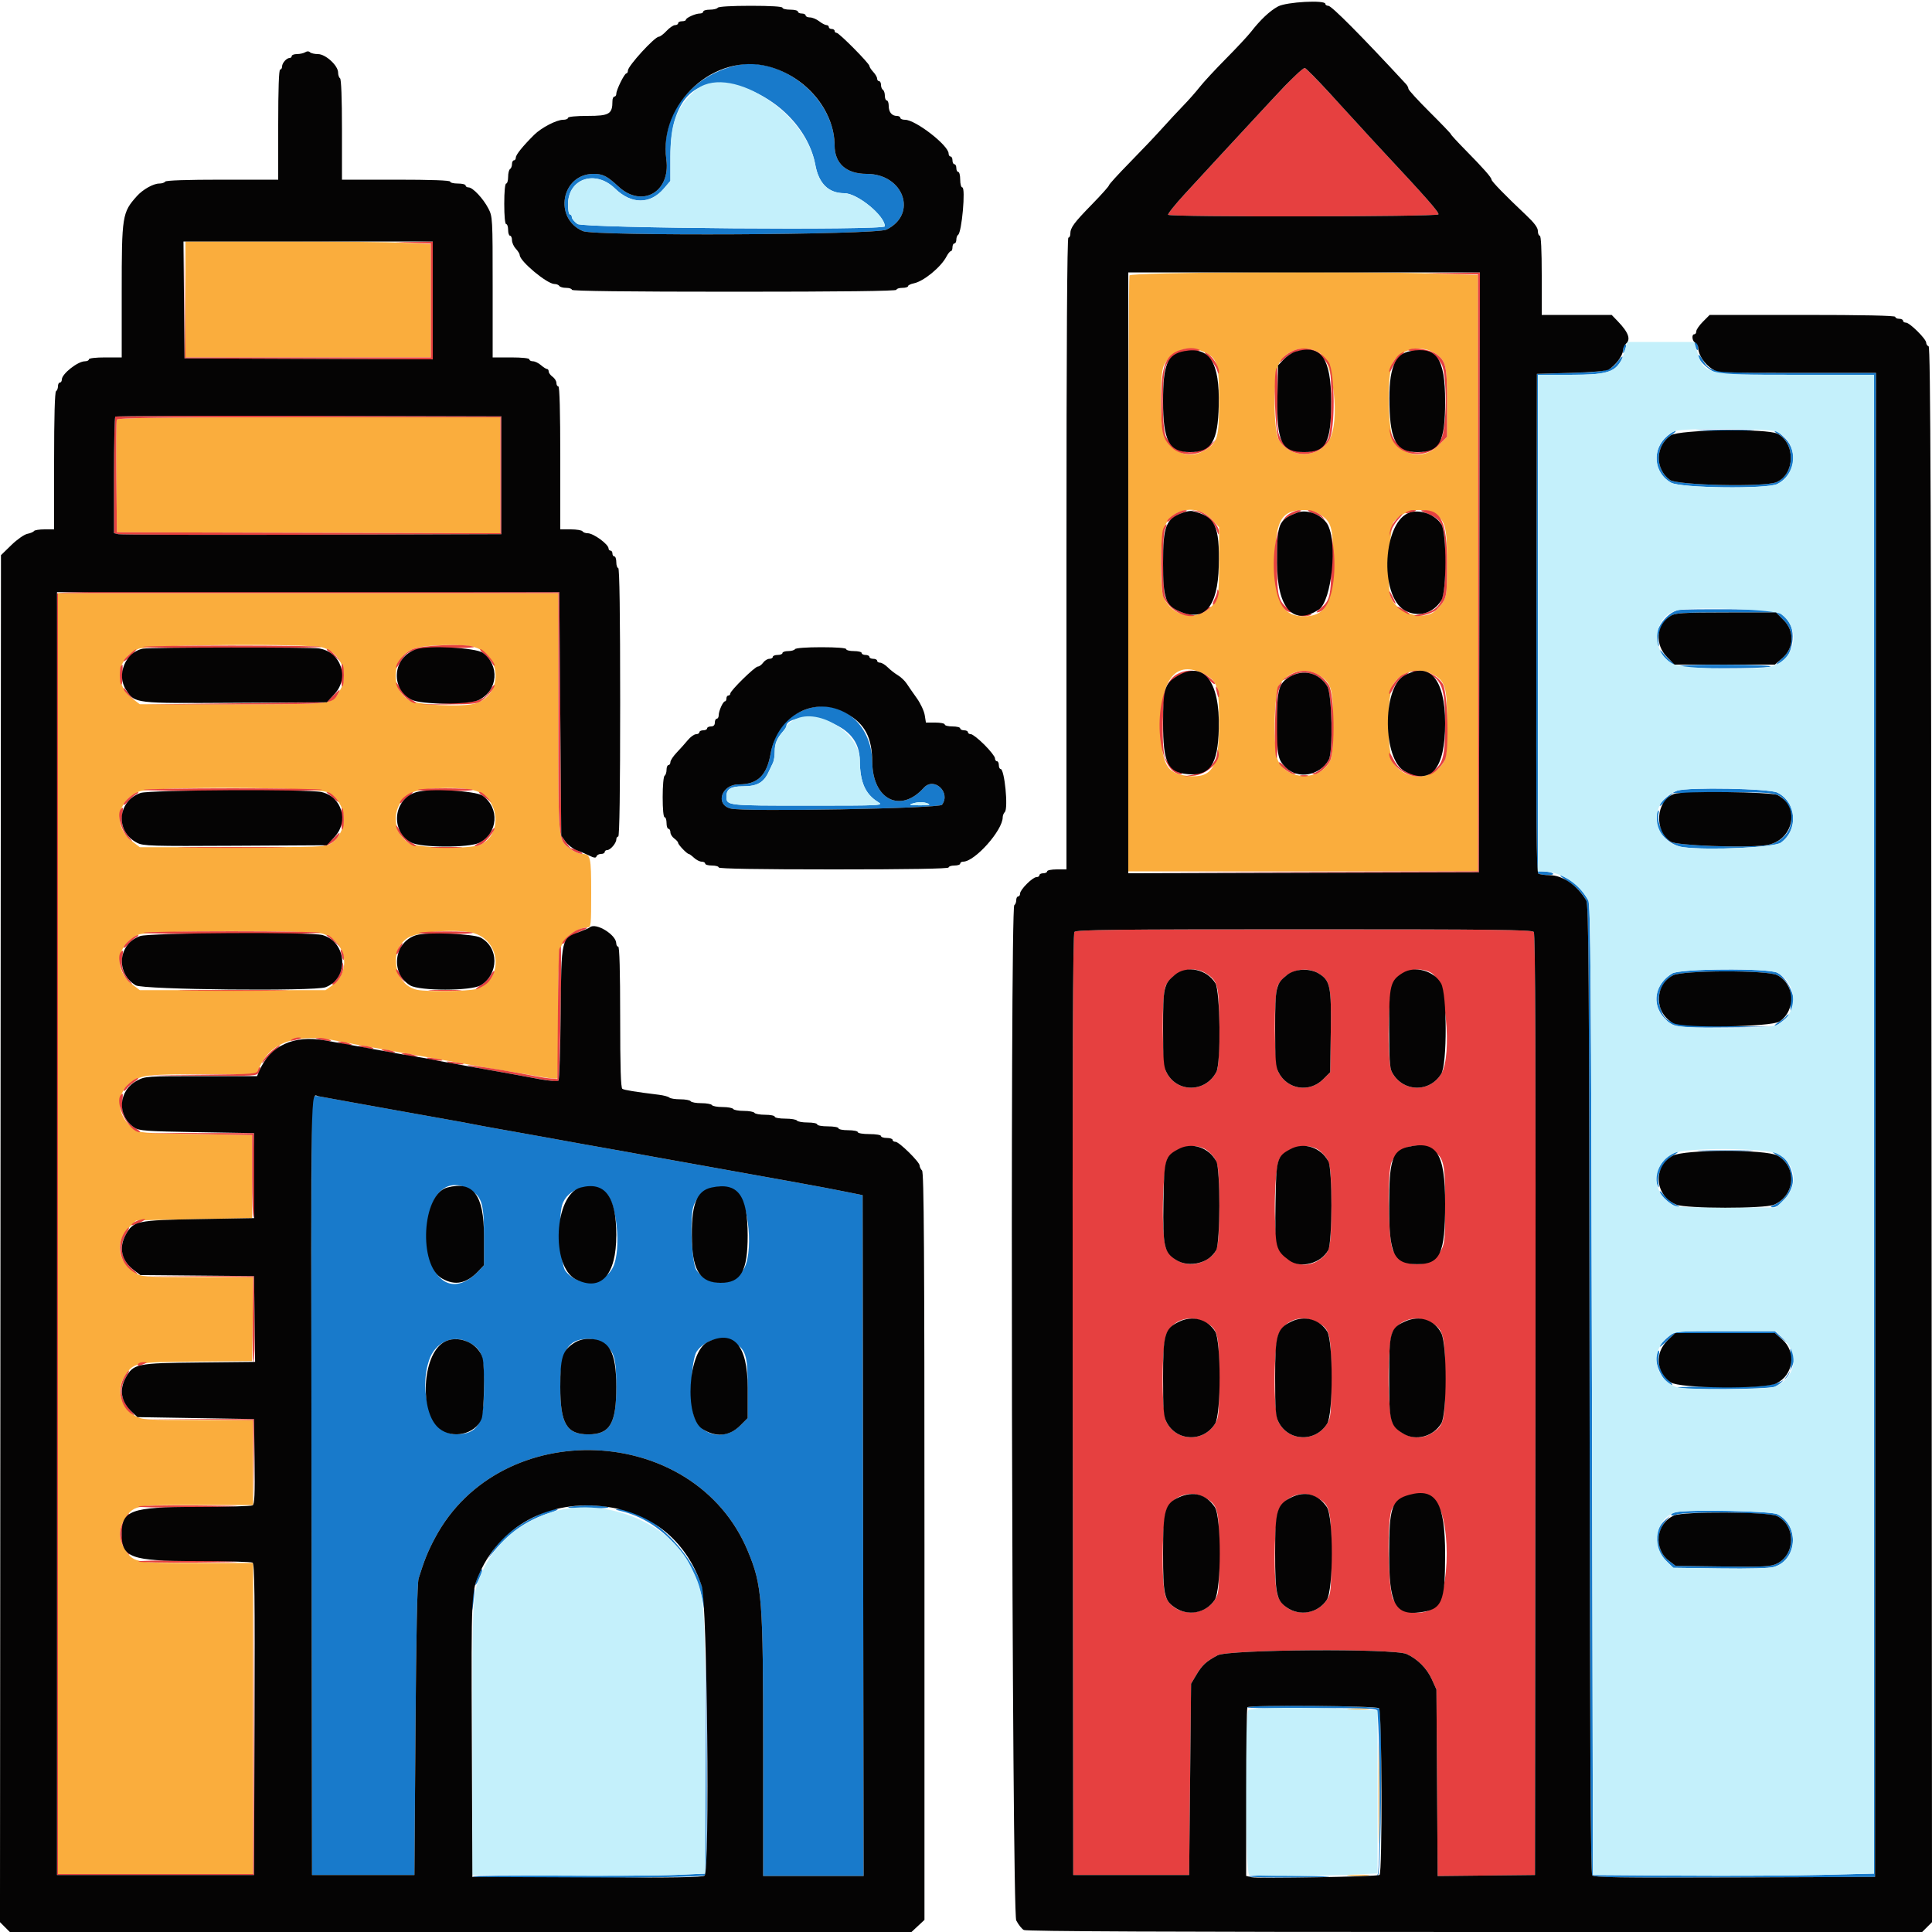 <svg id="svg" version="1.1" xmlns="http://www.w3.org/2000/svg" xmlns:xlink="http://www.w3.org/1999/xlink" width="400" height="400" viewBox="0, 0, 400,400"><g id="svgg"><path id="path0" d="M38.400 62.000 L 38.400 74.000 63.800 74.000 L 89.200 74.000 89.200 62.262 L 89.200 50.524 83.737 50.262 C 80.732 50.118,69.302 50.000,58.337 50.000 L 38.400 50.000 38.400 62.000 M233.843 57.033 C 233.709 57.381,233.600 85.281,233.600 119.033 L 233.600 180.400 269.800 180.400 L 306.000 180.400 306.000 118.663 L 306.000 56.927 297.900 56.665 C 279.904 56.081,234.107 56.345,233.843 57.033 M249.092 72.786 C 252.075 74.140,252.397 75.134,252.397 83.000 C 252.397 90.602,252.110 91.613,249.504 93.202 C 246.523 95.019,243.237 94.048,241.231 90.758 C 240.150 88.984,239.976 77.581,241.000 75.601 C 242.584 72.537,245.958 71.363,249.092 72.786 M273.170 73.046 C 276.091 74.772,277.505 87.327,275.202 91.104 C 272.847 94.967,267.153 94.967,264.798 91.104 C 263.552 89.060,263.604 77.413,264.869 75.162 C 266.505 72.253,270.222 71.305,273.170 73.046 M297.298 73.270 C 299.380 74.753,299.600 75.718,299.600 83.391 L 299.600 90.421 297.811 92.211 C 295.140 94.881,291.523 94.719,288.800 91.807 C 287.301 90.204,287.021 77.231,288.436 74.941 C 290.188 72.106,294.517 71.290,297.298 73.270 M24.181 86.905 C 24.074 87.183,24.035 92.538,24.094 98.805 L 24.200 110.200 63.900 110.302 L 103.600 110.404 103.600 98.402 L 103.600 86.400 63.987 86.400 C 32.452 86.400,24.335 86.503,24.181 86.905 M250.856 107.514 L 252.400 109.169 252.400 116.211 C 252.400 123.658,252.269 124.304,250.437 125.908 C 247.345 128.615,242.879 127.646,240.990 123.859 C 239.992 121.860,240.158 110.843,241.216 108.768 C 243.114 105.049,247.968 104.417,250.856 107.514 M273.104 106.398 C 275.691 107.976,275.997 109.025,275.999 116.346 C 276.000 124.725,274.468 127.600,270.000 127.600 C 265.532 127.600,264.000 124.725,264.001 116.346 C 264.003 107.817,265.240 105.603,270.000 105.603 C 271.092 105.603,272.313 105.916,273.104 106.398 M296.540 106.204 C 299.225 107.492,299.600 108.758,299.600 116.540 C 299.600 123.927,299.597 123.940,297.372 126.265 C 294.809 128.943,288.487 126.801,287.776 123.013 C 287.174 119.805,287.771 108.914,288.600 107.984 C 290.670 105.660,293.896 104.937,296.540 106.204 M12.000 255.400 L 12.000 388.000 32.200 388.000 L 52.400 388.000 52.400 355.800 L 52.400 323.600 40.795 323.600 C 27.571 323.600,27.613 323.609,25.631 320.358 C 24.576 318.628,24.576 316.572,25.631 314.842 C 27.613 311.591,27.571 311.600,40.795 311.600 L 52.400 311.600 52.400 302.800 L 52.400 294.000 40.954 294.000 C 30.038 294.000,29.439 293.961,28.002 293.153 C 25.090 291.516,24.007 287.905,25.631 285.242 C 27.590 282.029,27.676 282.010,40.800 281.897 L 52.200 281.800 52.308 273.100 L 52.416 264.400 40.867 264.400 C 29.517 264.400,29.295 264.384,27.969 263.490 C 24.149 260.916,23.733 257.032,26.942 253.911 C 27.571 253.300,28.111 252.762,28.142 252.715 C 28.174 252.668,33.600 252.533,40.200 252.415 L 52.200 252.200 52.200 243.600 L 52.200 235.000 40.528 234.800 C 29.480 234.611,28.796 234.555,27.728 233.763 C 23.210 230.413,24.092 224.554,29.349 222.993 C 30.899 222.533,33.776 222.400,42.212 222.400 L 53.079 222.400 53.784 220.835 C 56.135 215.621,61.748 213.825,70.200 215.581 C 71.300 215.809,73.190 216.168,74.400 216.378 C 75.610 216.588,77.635 216.949,78.900 217.180 C 82.562 217.849,85.081 218.297,90.000 219.155 C 92.530 219.596,96.220 220.250,98.200 220.608 C 100.180 220.967,102.880 221.427,104.200 221.631 C 105.520 221.835,107.680 222.196,109.000 222.433 C 113.440 223.230,115.208 223.459,115.404 223.262 C 115.512 223.155,115.600 217.154,115.600 209.928 C 115.600 196.214,115.606 196.162,117.400 194.065 C 118.263 193.056,120.436 192.000,121.649 192.000 C 122.356 192.000,122.400 191.579,122.400 184.880 C 122.400 177.297,122.281 176.800,120.458 176.800 C 119.918 176.800,118.873 176.341,118.137 175.779 C 115.489 173.759,115.600 174.992,115.600 147.620 L 115.600 122.800 63.800 122.800 L 12.000 122.800 12.000 255.400 M66.885 134.073 C 70.601 135.186,72.345 139.613,70.380 142.944 C 68.616 145.933,69.651 145.800,48.169 145.800 L 28.938 145.800 27.500 144.703 C 23.488 141.643,24.041 136.446,28.600 134.352 C 30.583 133.441,63.964 133.198,66.885 134.073 M98.440 134.054 C 103.992 135.910,103.992 143.972,98.440 145.635 C 95.597 146.487,86.026 145.961,84.494 144.868 C 80.744 142.194,81.162 136.491,85.255 134.464 C 87.262 133.471,95.892 133.203,98.440 134.054 M249.192 139.501 C 252.058 140.940,252.400 142.039,252.400 149.800 C 252.400 158.821,250.984 161.190,245.918 160.644 C 241.400 160.158,240.400 158.193,240.400 149.800 C 240.400 140.370,243.558 136.670,249.192 139.501 M272.746 139.619 C 275.654 141.256,276.000 142.330,276.000 149.733 C 276.000 154.862,275.865 156.548,275.376 157.529 C 273.297 161.695,266.703 161.695,264.624 157.529 C 263.529 155.334,263.729 143.446,264.889 141.753 C 266.787 138.983,270.044 138.098,272.746 139.619 M296.392 139.501 C 299.248 140.935,299.600 142.053,299.600 149.679 C 299.600 154.706,299.456 156.717,299.038 157.520 C 296.913 161.604,291.140 161.867,288.500 158.000 C 287.112 155.966,287.122 143.628,288.514 141.559 C 290.224 139.018,293.650 138.123,296.392 139.501 M67.738 164.013 C 71.941 165.989,72.362 172.033,68.480 174.667 C 67.470 175.352,66.152 175.400,48.169 175.400 L 28.938 175.400 27.469 174.279 C 23.375 171.157,24.044 165.921,28.800 163.869 C 31.283 162.798,65.421 162.924,67.738 164.013 M98.600 163.766 C 103.489 165.460,104.026 172.932,99.400 174.892 C 97.043 175.890,86.049 175.578,84.494 174.468 C 80.785 171.823,81.181 166.199,85.221 164.132 C 87.394 163.021,95.785 162.791,98.600 163.766 M66.883 193.329 C 71.783 195.035,72.819 201.135,68.706 204.068 L 67.400 205.000 48.169 205.000 L 28.938 205.000 27.468 203.879 C 23.375 200.757,24.045 195.521,28.800 193.469 C 30.722 192.640,64.547 192.515,66.883 193.329 M98.372 193.287 C 103.963 195.195,104.053 203.237,98.501 204.779 C 96.840 205.240,88.450 205.350,86.388 204.938 C 81.665 203.993,80.331 196.840,84.386 194.200 C 86.531 192.803,95.280 192.232,98.372 193.287 M279.300 353.894 C 280.345 353.976,282.055 353.976,283.100 353.894 C 284.145 353.812,283.290 353.744,281.200 353.744 C 279.110 353.744,278.255 353.812,279.300 353.894 M285.383 371.200 C 285.383 380.550,285.436 384.375,285.500 379.700 C 285.564 375.025,285.564 367.375,285.500 362.700 C 285.436 358.025,285.383 361.850,285.383 371.200 M279.300 388.294 C 280.345 388.376,282.055 388.376,283.100 388.294 C 284.145 388.212,283.290 388.144,281.200 388.144 C 279.110 388.144,278.255 388.212,279.300 388.294 " stroke="none" fill="#faad3d" fill-rule="evenodd"></path><path id="path1" d="M152.000 13.634 C 142.612 16.059,136.736 24.162,137.955 33.000 C 138.887 39.755,132.928 43.143,128.054 38.629 C 125.695 36.444,124.822 36.000,122.888 36.000 C 116.236 36.000,114.525 45.213,120.687 47.849 C 123.182 48.917,181.261 48.636,183.513 47.545 C 190.064 44.374,187.117 36.000,179.451 36.000 C 175.232 36.000,172.807 33.858,172.795 30.120 C 172.764 20.129,161.481 11.184,152.000 13.634 M152.616 17.807 C 160.656 19.855,167.440 26.688,168.797 34.105 C 169.513 38.014,171.539 40.000,174.811 40.000 C 177.499 40.000,183.200 44.659,183.200 46.856 C 183.200 47.727,120.799 47.254,119.562 46.373 C 118.923 45.918,118.400 45.288,118.400 44.973 C 118.400 44.658,118.220 44.400,118.000 44.400 C 117.780 44.400,117.600 43.472,117.600 42.338 C 117.600 36.979,123.239 35.060,127.323 39.029 C 130.724 42.335,134.616 42.344,137.433 39.053 L 138.800 37.456 138.800 32.422 C 138.800 20.761,143.731 15.544,152.616 17.807 M350.828 71.076 C 350.918 72.115,351.544 72.996,351.572 72.124 C 351.587 71.642,351.420 71.136,351.200 71.000 C 350.980 70.864,350.813 70.898,350.828 71.076 M336.267 71.467 C 336.120 71.613,336.011 72.108,336.025 72.567 C 336.049 73.333,336.082 73.323,336.434 72.442 C 336.826 71.463,336.744 70.989,336.267 71.467 M351.615 73.600 C 351.631 74.440,352.833 75.788,354.439 76.767 C 355.757 77.571,356.312 77.597,371.900 77.599 L 388.000 77.600 388.000 232.754 L 388.000 387.909 377.100 388.180 C 371.105 388.329,358.010 388.394,348.000 388.325 L 329.800 388.200 329.600 287.800 C 329.430 202.321,329.316 187.251,328.835 186.400 C 327.647 184.297,326.543 183.088,324.965 182.161 C 322.679 180.818,322.266 180.957,324.422 182.344 C 326.242 183.514,327.341 184.634,328.400 186.400 C 328.928 187.281,329.012 199.364,329.103 287.563 C 329.178 360.770,329.327 387.871,329.654 388.265 C 330.024 388.711,335.163 388.787,359.151 388.703 L 388.200 388.600 388.301 232.900 L 388.401 77.200 372.101 77.199 C 353.889 77.197,354.189 77.241,352.398 74.304 C 351.961 73.587,351.608 73.270,351.615 73.600 M335.077 74.645 C 333.468 76.796,332.737 76.986,325.220 77.200 L 318.200 77.400 318.098 128.975 C 318.018 169.972,318.100 180.616,318.498 180.869 C 318.774 181.044,319.720 181.178,320.600 181.166 C 322.446 181.140,321.459 180.478,319.500 180.428 L 318.400 180.400 318.400 129.000 L 318.400 77.600 325.016 77.600 C 332.272 77.600,334.021 77.161,335.448 74.982 C 336.311 73.666,336.012 73.395,335.077 74.645 M352.300 89.099 C 354.995 89.168,359.405 89.168,362.100 89.099 C 364.795 89.030,362.590 88.973,357.200 88.973 C 351.810 88.973,349.605 89.030,352.300 89.099 M345.216 90.248 C 341.926 93.016,342.303 97.874,345.967 99.934 C 347.977 101.063,365.911 101.280,367.999 100.200 C 371.567 98.355,372.394 93.689,369.662 90.817 C 368.816 89.928,367.871 89.207,367.562 89.216 C 367.253 89.225,367.479 89.492,368.063 89.810 C 371.813 91.846,371.618 98.230,367.757 99.844 C 365.289 100.875,347.237 100.482,345.728 99.364 C 342.575 97.028,342.693 92.314,345.959 90.115 C 346.707 89.612,347.125 89.200,346.890 89.200 C 346.654 89.200,345.901 89.672,345.216 90.248 M347.725 126.269 C 344.721 126.688,341.790 131.441,343.206 133.600 C 343.486 134.028,343.529 133.834,343.354 132.921 C 343.032 131.242,344.383 128.419,345.953 127.491 C 346.980 126.885,348.381 126.800,357.409 126.800 L 367.694 126.800 369.295 128.401 C 371.572 130.678,371.442 134.163,369.003 136.272 C 368.158 137.003,367.632 137.600,367.833 137.600 C 370.300 137.596,372.110 132.120,370.606 129.212 C 369.147 126.390,368.402 126.206,358.200 126.146 C 353.140 126.116,348.426 126.172,347.725 126.269 M343.600 134.715 C 343.600 135.285,345.944 137.600,346.520 137.600 C 346.772 137.600,346.589 137.328,346.114 136.995 C 345.639 136.662,344.879 135.918,344.425 135.341 C 343.971 134.764,343.600 134.483,343.600 134.715 M347.600 138.000 C 348.343 138.480,365.483 138.480,366.600 138.000 C 367.075 137.796,363.262 137.647,357.200 137.634 C 350.477 137.620,347.205 137.744,347.600 138.000 M167.197 146.750 C 162.818 148.187,160.428 151.079,159.556 156.000 C 158.742 160.588,156.865 162.400,152.927 162.400 C 149.353 162.400,147.997 166.593,151.307 167.408 C 154.172 168.115,194.471 167.391,195.032 166.624 C 196.924 164.036,193.377 160.752,191.247 163.119 C 186.452 168.449,180.685 165.569,180.594 157.800 C 180.501 149.848,174.028 144.509,167.197 146.750 M171.253 149.323 C 175.749 150.875,177.988 153.567,178.018 157.454 C 178.051 161.941,179.138 164.411,181.800 166.056 C 182.981 166.785,182.747 166.797,167.180 166.799 C 150.391 166.800,150.400 166.801,150.400 164.891 C 150.400 163.365,151.312 162.800,153.777 162.800 C 156.759 162.800,158.128 162.035,159.147 159.800 C 159.447 159.140,159.852 158.287,160.047 157.905 C 160.241 157.523,160.400 156.486,160.400 155.600 C 160.400 153.961,160.846 152.870,162.100 151.445 C 162.485 151.007,162.800 150.521,162.800 150.364 C 162.800 148.649,167.593 148.059,171.253 149.323 M347.262 163.699 C 345.935 164.134,343.600 166.127,343.600 166.825 C 343.600 167.025,344.216 166.516,344.969 165.694 L 346.337 164.200 356.551 164.081 C 367.903 163.948,368.516 164.059,370.016 166.519 C 372.251 170.185,369.995 174.443,365.522 175.002 C 360.868 175.584,347.113 175.063,345.920 174.261 C 344.395 173.235,343.044 170.295,343.354 168.679 C 343.529 167.766,343.486 167.572,343.206 168.000 C 341.561 170.509,344.748 174.936,348.541 175.410 C 353.926 176.083,367.319 175.457,368.706 174.468 C 372.386 171.844,371.995 166.104,368.000 164.102 C 366.300 163.250,349.622 162.926,347.262 163.699 M192.200 166.400 C 192.752 166.637,192.195 166.740,190.400 166.732 C 188.520 166.724,188.077 166.632,188.800 166.400 C 190.117 165.978,191.219 165.978,192.200 166.400 M346.200 201.544 C 342.581 203.780,341.862 207.781,344.548 210.738 C 346.352 212.724,346.881 212.806,357.280 212.714 L 367.000 212.627 357.000 212.414 C 345.246 212.163,344.729 211.997,343.584 208.127 C 342.934 205.929,344.238 203.053,346.394 201.927 C 348.404 200.878,365.700 200.830,367.887 201.868 C 370.015 202.878,370.874 204.531,370.698 207.277 C 370.618 208.529,370.698 209.463,370.876 209.353 C 372.550 208.319,370.518 202.702,367.999 201.400 C 366.085 200.410,347.841 200.531,346.200 201.544 M369.780 210.432 C 369.633 210.670,368.947 211.210,368.256 211.631 C 367.565 212.052,367.222 212.398,367.494 212.399 C 368.006 212.400,370.813 210.032,370.324 210.012 C 370.172 210.005,369.927 210.195,369.780 210.432 M64.597 227.268 C 64.486 227.561,64.441 263.890,64.497 308.000 L 64.600 388.200 75.200 388.200 L 85.800 388.200 86.019 358.200 C 86.163 338.369,86.384 327.725,86.671 326.800 C 87.831 323.060,88.600 321.158,90.071 318.400 C 103.664 292.917,143.782 294.596,154.820 321.110 C 157.802 328.274,158.000 330.841,158.000 362.442 L 158.000 388.400 168.401 388.400 L 178.802 388.400 178.701 317.922 L 178.600 247.443 175.000 246.720 C 169.888 245.694,165.079 244.819,135.600 239.549 C 133.070 239.097,130.100 238.555,129.000 238.345 C 127.900 238.135,126.010 237.800,124.800 237.600 C 123.590 237.400,121.700 237.065,120.600 236.855 C 119.500 236.645,116.440 236.089,113.800 235.619 C 111.160 235.149,108.055 234.593,106.900 234.383 C 105.745 234.172,103.855 233.836,102.700 233.635 C 101.545 233.434,100.150 233.180,99.600 233.070 C 97.508 232.651,94.110 232.021,91.800 231.623 C 90.480 231.396,87.420 230.849,85.000 230.409 C 82.580 229.968,77.540 229.061,73.800 228.394 C 70.060 227.727,66.505 227.081,65.900 226.958 C 65.183 226.814,64.729 226.922,64.597 227.268 M352.500 238.299 C 355.085 238.368,359.315 238.368,361.900 238.299 C 364.485 238.229,362.370 238.172,357.200 238.172 C 352.030 238.172,349.915 238.229,352.500 238.299 M345.800 239.137 C 343.599 240.483,342.263 243.548,343.115 245.297 C 343.509 246.106,343.532 246.067,343.332 244.921 C 343.007 243.064,344.422 240.376,346.297 239.290 C 347.124 238.810,347.620 238.415,347.400 238.411 C 347.180 238.406,346.460 238.733,345.800 239.137 M368.070 239.271 C 372.056 241.582,371.664 247.520,367.400 249.404 C 366.538 249.786,366.412 249.944,366.953 249.967 C 368.638 250.040,371.200 246.703,371.200 244.433 C 371.200 241.454,369.015 238.355,366.953 238.409 C 366.759 238.414,367.262 238.802,368.070 239.271 M97.518 246.442 C 99.777 247.852,100.200 249.336,100.200 255.844 L 100.200 261.947 99.000 263.209 C 93.847 268.629,88.736 265.345,88.466 256.442 C 88.199 247.622,92.247 243.150,97.518 246.442 M125.303 246.873 C 127.675 248.562,128.723 258.758,126.899 262.394 C 125.022 266.137,119.582 266.511,117.035 263.072 C 116.038 261.725,115.577 252.192,116.380 249.511 C 117.425 246.019,122.144 244.624,125.303 246.873 M152.319 246.642 C 155.102 248.463,156.127 259.985,153.779 263.063 C 151.238 266.394,146.449 266.325,144.170 262.923 C 143.344 261.691,142.856 254.087,143.379 250.600 C 143.988 246.539,148.864 244.381,152.319 246.642 M343.613 246.669 C 343.648 247.590,346.549 250.018,347.554 249.967 C 347.909 249.949,347.639 249.689,346.953 249.388 C 346.267 249.087,345.232 248.278,344.653 247.590 C 344.074 246.902,343.606 246.487,343.613 246.669 M345.754 276.491 C 344.557 277.414,343.635 278.426,343.613 278.838 C 343.606 278.969,344.328 278.384,345.217 277.538 L 346.834 276.000 357.126 276.000 L 367.418 276.000 369.009 277.234 L 370.600 278.469 369.033 277.034 L 367.467 275.600 357.187 275.600 C 347.171 275.600,346.878 275.623,345.754 276.491 M96.920 277.859 C 99.827 279.356,100.200 280.442,100.200 287.400 C 100.200 294.785,98.877 296.954,94.372 296.954 C 89.511 296.954,86.505 288.563,88.857 281.560 C 90.077 277.926,93.764 276.234,96.920 277.859 M124.841 278.108 C 127.167 279.662,127.599 281.074,127.599 287.140 C 127.600 294.742,126.285 296.971,121.800 296.971 C 117.315 296.971,116.000 294.742,116.001 287.140 C 116.001 279.767,117.499 277.200,121.800 277.200 C 122.883 277.200,123.966 277.524,124.841 278.108 M151.599 277.800 C 154.415 279.256,154.800 280.403,154.800 287.338 L 154.800 293.600 153.255 295.145 C 150.118 298.282,145.315 297.422,143.799 293.454 C 142.729 290.652,143.056 281.482,144.287 279.756 C 145.949 277.426,149.197 276.557,151.599 277.800 M370.717 280.877 C 371.245 286.367,369.130 287.293,356.456 287.126 C 351.186 287.057,347.082 287.132,347.337 287.294 C 348.176 287.827,366.245 287.653,367.481 287.100 C 370.438 285.779,372.769 280.217,370.860 279.037 C 370.673 278.922,370.609 279.749,370.717 280.877 M342.949 280.660 C 342.479 282.534,344.717 286.800,346.171 286.800 C 346.402 286.800,346.079 286.324,345.452 285.743 C 343.959 284.359,343.086 282.229,343.409 280.759 C 343.728 279.307,343.311 279.218,342.949 280.660 M117.800 312.000 C 117.068 312.186,118.627 312.305,121.800 312.305 C 124.973 312.305,126.532 312.186,125.800 312.000 C 125.140 311.832,123.340 311.695,121.800 311.695 C 120.260 311.695,118.460 311.832,117.800 312.000 M113.200 312.882 C 107.683 315.241,104.116 317.857,101.999 321.097 C 100.839 322.871,100.831 322.908,101.878 321.636 C 105.533 317.193,108.991 314.774,114.000 313.154 C 115.334 312.723,115.806 312.445,115.200 312.449 C 114.650 312.452,113.750 312.647,113.200 312.882 M128.521 312.838 C 136.975 314.828,143.847 322.483,145.542 331.800 L 145.905 333.800 145.942 332.200 C 146.124 324.340,135.102 312.169,128.047 312.440 C 127.210 312.472,127.305 312.552,128.521 312.838 M346.900 313.082 C 346.405 313.178,346.000 313.419,346.000 313.618 C 346.000 313.827,346.434 313.815,347.026 313.590 C 348.928 312.867,366.264 313.098,367.887 313.868 C 371.825 315.737,371.799 321.876,367.845 323.752 C 366.574 324.355,365.200 324.425,356.666 324.320 L 346.936 324.200 345.542 323.136 C 342.951 321.158,342.688 317.458,344.949 314.800 L 345.800 313.800 344.759 314.714 C 342.241 316.925,342.380 320.660,345.078 323.276 L 346.443 324.600 356.121 324.730 C 362.374 324.814,366.324 324.704,367.279 324.420 C 372.140 322.975,372.608 315.820,367.992 313.501 C 366.658 312.830,349.931 312.499,346.900 313.082 M99.023 326.206 C 98.115 328.380,98.276 328.911,99.216 326.840 C 99.655 325.873,99.932 324.998,99.831 324.897 C 99.730 324.796,99.366 325.385,99.023 326.206 M97.856 329.684 C 97.721 330.188,97.631 331.410,97.656 332.400 C 97.697 334.024,97.734 333.947,98.035 331.618 C 98.378 328.971,98.293 328.054,97.856 329.684 M146.097 361.658 L 146.000 387.916 139.900 388.184 C 136.545 388.331,125.672 388.395,115.738 388.326 C 105.804 388.257,97.760 388.335,97.862 388.500 C 98.232 389.098,145.454 388.858,145.954 388.256 C 146.282 387.860,146.377 380.547,146.300 361.556 L 146.194 335.400 146.097 361.658 M258.261 353.500 C 258.159 353.665,264.017 353.748,271.278 353.684 C 280.867 353.600,284.633 353.696,285.040 354.033 C 285.742 354.616,285.888 387.791,285.190 388.137 C 284.964 388.249,285.010 388.294,285.290 388.237 C 285.989 388.095,286.247 354.579,285.555 353.746 C 285.055 353.144,258.630 352.905,258.261 353.500 M258.536 388.494 C 258.791 388.656,263.230 388.755,268.400 388.716 C 278.417 388.639,277.212 388.477,265.336 388.305 C 261.341 388.247,258.281 388.332,258.536 388.494 " stroke="none" fill="#187acb" fill-rule="evenodd"></path><path id="path2" d="M143.794 18.849 C 139.959 22.383,138.800 25.534,138.800 32.422 L 138.800 37.456 137.433 39.053 C 134.616 42.344,130.724 42.335,127.323 39.029 C 123.239 35.060,117.600 36.979,117.600 42.338 C 117.600 43.472,117.780 44.400,118.000 44.400 C 118.220 44.400,118.400 44.658,118.400 44.973 C 118.400 45.288,118.923 45.918,119.562 46.373 C 120.799 47.254,183.200 47.727,183.200 46.856 C 183.200 44.659,177.499 40.000,174.811 40.000 C 171.539 40.000,169.513 38.014,168.797 34.105 C 166.728 22.797,150.351 12.804,143.794 18.849 M336.429 72.500 C 335.117 76.978,333.725 77.600,325.016 77.600 L 318.400 77.600 318.400 129.000 L 318.400 180.400 319.300 180.404 C 323.031 180.422,326.794 182.789,328.835 186.400 C 329.316 187.251,329.430 202.321,329.600 287.800 L 329.800 388.200 348.000 388.325 C 358.010 388.394,371.105 388.329,377.100 388.180 L 388.000 387.909 388.000 232.754 L 388.000 77.600 371.900 77.599 C 352.762 77.597,352.825 77.612,351.288 72.502 L 350.776 70.800 343.851 70.800 L 336.927 70.800 336.429 72.500 M367.760 89.358 C 372.263 91.239,372.411 97.919,367.999 100.200 C 365.911 101.280,347.977 101.063,345.967 99.934 C 341.643 97.503,342.141 91.107,346.800 89.249 C 348.438 88.596,366.157 88.688,367.760 89.358 M368.706 127.132 C 372.919 130.137,371.813 136.451,366.811 137.950 C 363.716 138.877,348.472 138.517,346.421 137.468 C 341.382 134.890,342.297 127.025,347.725 126.269 C 352.495 125.605,367.426 126.219,368.706 127.132 M164.100 149.223 C 163.385 149.693,162.800 150.207,162.800 150.364 C 162.800 150.521,162.485 151.007,162.100 151.445 C 160.846 152.870,160.400 153.961,160.400 155.600 C 160.400 156.486,160.241 157.523,160.047 157.905 C 159.852 158.287,159.447 159.140,159.147 159.800 C 158.128 162.035,156.759 162.800,153.777 162.800 C 151.312 162.800,150.400 163.365,150.400 164.891 C 150.400 166.801,150.391 166.800,167.180 166.799 C 182.747 166.797,182.981 166.785,181.800 166.056 C 179.138 164.411,178.051 161.941,178.018 157.454 C 177.973 151.497,168.845 146.098,164.100 149.223 M368.000 164.102 C 371.995 166.104,372.386 171.844,368.706 174.468 C 367.319 175.457,353.926 176.083,348.541 175.410 C 341.944 174.586,340.980 165.758,347.262 163.699 C 349.622 162.926,366.300 163.250,368.000 164.102 M188.800 166.400 C 188.077 166.632,188.520 166.724,190.400 166.732 C 192.195 166.740,192.752 166.637,192.200 166.400 C 191.219 165.978,190.117 165.978,188.800 166.400 M367.999 201.400 C 372.411 203.681,372.263 210.361,367.760 212.242 C 365.829 213.049,348.033 213.046,346.480 212.238 C 341.899 209.855,341.753 204.291,346.200 201.544 C 347.841 200.531,366.085 200.410,367.999 201.400 M367.913 238.855 C 371.740 240.707,372.480 245.225,369.453 248.253 L 367.705 250.000 357.377 250.000 C 347.326 250.000,347.014 249.976,345.726 249.100 C 341.712 246.371,342.185 240.780,346.600 238.752 C 349.191 237.562,365.404 237.640,367.913 238.855 M369.411 277.389 C 372.608 280.587,371.687 285.220,367.481 287.100 C 365.952 287.783,348.515 287.803,346.919 287.124 C 342.246 285.134,341.585 279.374,345.700 276.500 C 346.955 275.623,347.255 275.600,357.305 275.600 L 367.621 275.600 369.411 277.389 M114.000 313.154 C 107.423 315.281,102.604 319.433,99.861 325.336 C 97.803 329.768,97.800 329.814,97.800 360.000 L 97.800 388.200 115.800 388.324 C 125.700 388.392,136.545 388.328,139.900 388.182 L 146.000 387.916 145.992 361.258 C 145.983 330.518,145.974 330.408,143.065 324.400 C 138.514 315.004,124.751 309.678,114.000 313.154 M367.992 313.501 C 372.608 315.820,372.140 322.975,367.279 324.420 C 366.324 324.704,362.374 324.814,356.121 324.730 L 346.443 324.600 345.078 323.276 C 341.721 320.021,342.853 314.161,347.046 313.086 C 349.408 312.481,366.640 312.821,367.992 313.501 M258.480 354.080 C 257.656 354.904,257.804 387.839,258.633 388.157 C 259.469 388.478,272.312 388.465,279.500 388.136 L 285.200 387.876 285.200 371.000 L 285.200 354.124 279.500 353.864 C 269.900 353.425,259.024 353.536,258.480 354.080 " stroke="none" fill="#c4f0fb" fill-rule="evenodd"></path><path id="path3" d="M266.961 16.838 C 265.442 18.419,263.840 20.101,263.400 20.577 C 262.960 21.053,261.520 22.604,260.200 24.025 C 256.240 28.287,249.167 35.944,245.286 40.170 C 243.280 42.354,241.731 44.289,241.843 44.470 C 242.152 44.969,297.497 44.891,297.806 44.391 C 298.031 44.026,295.359 40.983,286.211 31.191 C 284.665 29.536,282.590 27.281,281.600 26.179 C 276.029 19.979,270.552 14.185,270.165 14.082 C 269.921 14.018,268.479 15.258,266.961 16.838 M38.191 62.100 L 38.200 74.200 63.900 74.303 L 89.600 74.406 89.600 62.203 L 89.600 50.000 85.700 50.083 L 81.800 50.166 85.500 50.298 L 89.200 50.430 89.200 62.215 L 89.200 74.000 63.806 74.000 L 38.412 74.000 38.297 62.000 L 38.182 50.000 38.191 62.100 M300.500 56.699 L 306.000 56.823 306.000 118.609 L 306.000 180.396 269.800 180.501 L 233.600 180.606 269.900 180.603 L 306.200 180.600 306.301 118.500 L 306.403 56.400 300.701 56.488 L 295.000 56.575 300.500 56.699 M245.000 72.287 C 241.369 73.169,240.400 75.444,240.401 83.080 C 240.403 89.616,240.648 90.705,242.538 92.595 C 244.691 94.748,248.898 94.423,250.998 91.941 L 251.794 91.000 250.797 91.850 C 247.433 94.718,243.297 94.069,241.386 90.372 C 240.522 88.703,240.552 77.420,241.424 75.671 C 242.437 73.641,244.137 72.686,246.742 72.685 C 248.247 72.684,248.733 72.579,248.200 72.370 C 247.312 72.022,246.210 71.993,245.000 72.287 M267.400 72.774 C 266.520 73.220,265.552 73.994,265.250 74.493 C 264.784 75.262,264.881 75.230,265.888 74.285 C 268.896 71.461,273.263 72.210,275.150 75.874 C 275.884 77.298,275.747 89.355,274.981 90.838 C 273.020 94.628,266.878 94.501,265.042 90.632 C 264.450 89.385,264.366 88.173,264.474 82.421 C 264.543 78.709,264.468 75.881,264.306 76.136 C 263.565 77.306,263.974 89.752,264.798 91.104 C 267.153 94.967,272.847 94.967,275.202 91.104 C 276.471 89.023,276.399 76.998,275.106 75.025 C 273.345 72.339,270.117 71.396,267.400 72.774 M291.800 72.354 C 291.247 72.581,291.706 72.684,293.283 72.685 C 295.890 72.686,297.230 73.374,298.418 75.322 C 299.669 77.375,299.586 89.022,298.306 90.975 C 295.644 95.036,289.779 94.364,288.050 89.800 L 287.595 88.600 287.827 89.800 C 288.652 94.064,294.536 95.485,297.811 92.211 L 299.600 90.421 299.600 83.391 C 299.600 75.718,299.380 74.753,297.298 73.270 C 296.032 72.368,292.995 71.863,291.800 72.354 M250.318 74.087 C 251.043 74.851,251.792 75.998,251.983 76.637 C 252.229 77.459,252.341 77.566,252.364 77.000 C 252.409 75.900,251.037 73.752,249.921 73.175 C 249.186 72.796,249.266 72.980,250.318 74.087 M289.931 73.215 C 289.107 73.696,287.588 76.095,287.632 76.847 C 287.650 77.151,287.883 76.909,288.149 76.309 C 288.415 75.709,289.154 74.674,289.791 74.009 C 291.007 72.740,291.037 72.569,289.931 73.215 M23.869 86.265 C 23.721 86.412,23.600 91.900,23.600 98.459 L 23.600 110.385 24.500 110.602 C 24.995 110.722,43.040 110.770,64.600 110.710 L 103.800 110.600 103.800 98.400 L 103.800 86.200 63.969 86.098 C 42.061 86.042,24.016 86.117,23.869 86.265 M103.600 98.402 L 103.600 110.404 63.900 110.302 L 24.200 110.200 24.094 98.805 C 24.035 92.538,24.074 87.183,24.181 86.905 C 24.335 86.503,32.452 86.400,63.987 86.400 L 103.600 86.400 103.600 98.402 M243.344 106.369 C 242.163 107.089,241.285 108.000,241.772 108.000 C 241.892 108.000,242.358 107.685,242.807 107.300 C 243.256 106.915,244.203 106.389,244.912 106.130 C 245.808 105.804,245.957 105.652,245.400 105.632 C 244.960 105.616,244.035 105.948,243.344 106.369 M248.052 106.035 C 249.725 106.521,251.315 108.069,251.919 109.800 C 252.282 110.842,252.341 110.879,252.368 110.085 C 252.416 108.694,249.707 106.040,248.000 105.806 L 246.600 105.614 248.052 106.035 M266.896 106.398 C 262.395 109.142,262.787 126.623,267.354 126.787 C 267.549 126.794,267.230 126.424,266.646 125.965 C 264.635 124.383,264.400 123.380,264.400 116.400 C 264.400 108.303,264.658 107.673,268.600 106.130 C 269.499 105.778,269.600 105.654,269.000 105.632 C 268.560 105.616,267.613 105.961,266.896 106.398 M271.989 106.329 C 275.224 107.569,275.600 108.605,275.600 116.279 C 275.600 123.390,275.371 124.378,273.354 125.965 C 272.770 126.424,272.451 126.794,272.646 126.787 C 277.213 126.623,277.605 109.142,273.104 106.398 C 272.387 105.961,271.440 105.612,271.000 105.623 C 270.552 105.635,270.987 105.945,271.989 106.329 M291.200 106.018 C 290.762 106.315,290.924 106.352,291.800 106.156 C 293.271 105.827,293.590 105.598,292.567 105.606 C 292.145 105.609,291.530 105.795,291.200 106.018 M295.000 106.130 C 298.904 107.658,299.200 108.394,299.199 116.561 C 299.197 124.801,298.464 126.282,293.952 127.168 C 292.797 127.395,292.555 127.527,293.240 127.556 C 294.442 127.607,296.811 126.851,297.409 126.227 C 299.592 123.945,299.600 123.909,299.600 116.540 C 299.600 108.106,298.378 105.472,294.540 105.630 C 294.047 105.651,294.201 105.818,295.000 106.130 M289.103 107.500 C 288.528 108.105,287.953 109.140,287.826 109.800 L 287.595 111.000 288.048 109.800 C 288.296 109.140,288.961 108.105,289.525 107.500 C 290.088 106.895,290.460 106.400,290.350 106.400 C 290.240 106.400,289.679 106.895,289.103 107.500 M240.865 109.417 C 240.208 110.859,240.237 122.518,240.900 123.705 C 242.260 126.138,244.557 127.650,246.749 127.554 C 247.637 127.515,247.583 127.462,246.400 127.209 C 243.506 126.591,242.543 125.930,241.300 123.705 C 240.660 122.560,240.603 110.715,241.232 109.539 C 241.470 109.095,241.589 108.656,241.497 108.564 C 241.405 108.472,241.121 108.856,240.865 109.417 M252.029 122.400 C 252.010 122.730,251.737 123.495,251.421 124.100 C 251.106 124.705,250.995 125.200,251.175 125.200 C 251.653 125.200,252.517 122.931,252.272 122.320 C 252.119 121.940,252.054 121.961,252.029 122.400 M11.786 122.899 C 11.681 123.174,11.641 182.980,11.698 255.800 L 11.800 388.200 32.200 388.200 L 52.600 388.200 52.604 355.900 L 52.607 323.600 52.501 355.800 L 52.395 388.000 32.198 388.000 L 12.000 388.000 12.000 255.400 L 12.000 122.800 63.800 122.800 L 115.600 122.800 115.600 147.620 C 115.600 174.992,115.489 173.759,118.137 175.779 C 118.873 176.341,119.909 176.792,120.438 176.782 C 121.187 176.769,119.055 175.683,118.127 175.606 C 118.087 175.603,117.637 175.015,117.127 174.300 L 116.200 173.000 116.000 147.800 L 115.800 122.600 63.888 122.499 C 22.569 122.418,11.937 122.499,11.786 122.899 M287.793 123.200 C 287.954 123.750,288.344 124.470,288.660 124.800 C 289.077 125.235,289.048 125.016,288.556 124.000 C 287.689 122.212,287.422 121.933,287.793 123.200 M249.000 126.427 C 248.340 126.850,247.980 127.196,248.200 127.195 C 248.420 127.195,249.140 126.837,249.800 126.400 C 250.460 125.963,250.820 125.617,250.600 125.632 C 250.380 125.647,249.660 126.004,249.000 126.427 M290.200 126.400 C 290.860 126.837,291.580 127.195,291.800 127.196 C 292.020 127.196,291.611 126.838,290.890 126.399 C 289.192 125.363,288.636 125.364,290.200 126.400 M268.538 127.294 C 268.792 127.456,269.450 127.588,270.000 127.588 C 270.550 127.588,271.208 127.456,271.462 127.294 C 271.716 127.132,271.058 127.000,270.000 127.000 C 268.942 127.000,268.284 127.132,268.538 127.294 M29.515 133.928 C 29.138 134.078,37.456 134.200,48.000 134.200 C 58.544 134.200,66.862 134.078,66.485 133.928 C 66.108 133.779,57.790 133.656,48.000 133.656 C 38.210 133.656,29.892 133.779,29.515 133.928 M85.255 134.464 C 83.674 135.247,81.991 137.184,82.011 138.200 C 82.015 138.420,82.394 137.952,82.853 137.160 C 84.394 134.503,85.381 134.200,92.486 134.200 C 95.944 134.200,98.464 134.078,98.086 133.928 C 96.248 133.200,87.032 133.585,85.255 134.464 M26.707 135.567 C 25.988 136.209,25.490 136.813,25.600 136.909 C 25.710 137.005,26.390 136.480,27.111 135.742 C 28.725 134.091,28.478 133.984,26.707 135.567 M67.820 134.706 C 68.029 134.874,68.740 135.459,69.400 136.005 L 70.600 136.997 69.425 135.699 C 68.779 134.984,68.068 134.400,67.845 134.400 C 67.594 134.400,67.584 134.516,67.820 134.706 M100.277 135.500 C 100.963 136.105,101.716 136.960,101.950 137.400 C 102.184 137.840,102.381 137.981,102.388 137.714 C 102.404 137.079,100.048 134.400,99.474 134.400 C 99.230 134.400,99.591 134.895,100.277 135.500 M70.600 139.798 C 70.600 141.186,70.735 142.238,70.900 142.137 C 71.065 142.036,71.200 140.984,71.200 139.800 C 71.200 138.616,71.065 137.564,70.900 137.461 C 70.735 137.359,70.600 138.411,70.600 139.798 M25.067 137.867 C 24.700 138.233,24.729 141.509,25.100 141.737 C 25.265 141.838,25.400 140.948,25.400 139.760 C 25.400 138.572,25.385 137.600,25.367 137.600 C 25.348 137.600,25.213 137.720,25.067 137.867 M243.543 139.663 C 239.014 142.289,238.881 157.581,243.366 159.982 C 243.934 160.286,244.519 160.414,244.666 160.267 C 244.813 160.120,244.667 160.000,244.342 160.000 C 243.681 160.000,241.938 158.268,241.249 156.926 C 240.392 155.259,240.666 143.625,241.598 142.096 C 243.549 138.896,248.166 138.225,250.413 140.815 C 250.788 141.247,251.236 141.600,251.409 141.600 C 252.064 141.600,250.145 139.866,248.913 139.345 C 247.090 138.573,245.233 138.683,243.543 139.663 M267.000 139.790 C 266.120 140.332,265.531 140.781,265.690 140.788 C 265.850 140.794,266.570 140.441,267.290 140.001 C 269.840 138.447,273.138 139.367,274.802 142.096 C 275.776 143.694,276.011 155.679,275.100 157.301 C 274.423 158.506,272.736 159.992,272.000 160.031 C 271.598 160.053,271.563 160.129,271.894 160.263 C 272.627 160.559,274.661 158.961,275.376 157.529 C 276.476 155.324,276.270 143.602,275.100 141.813 C 273.189 138.892,269.823 138.051,267.000 139.790 M293.635 139.165 C 298.290 139.818,299.197 141.543,299.199 149.746 C 299.200 156.883,298.707 158.553,296.237 159.771 C 295.249 160.259,295.166 160.384,295.825 160.391 C 296.682 160.400,298.372 158.843,299.151 157.326 C 300.093 155.494,299.732 143.116,298.692 141.559 C 297.550 139.849,295.469 138.786,293.400 138.854 L 291.800 138.907 293.635 139.165 M290.412 139.712 C 289.284 140.282,287.594 142.604,287.611 143.559 C 287.617 143.912,288.036 143.390,288.541 142.400 C 289.047 141.410,289.855 140.402,290.337 140.160 C 291.206 139.723,291.888 139.195,291.567 139.206 C 291.475 139.209,290.955 139.437,290.412 139.712 M82.007 141.320 C 81.979 142.671,84.749 145.600,86.056 145.600 C 86.348 145.600,85.960 145.266,85.194 144.858 C 84.427 144.450,83.398 143.415,82.907 142.558 C 82.415 141.701,82.010 141.144,82.007 141.320 M264.623 142.089 C 263.957 143.040,263.663 156.544,264.300 156.939 C 264.465 157.041,264.543 154.079,264.474 150.357 C 264.373 144.970,264.469 143.345,264.943 142.394 C 265.647 140.983,265.497 140.841,264.623 142.089 M101.531 142.792 C 100.238 145.044,99.194 145.378,92.620 145.640 L 86.600 145.880 92.672 145.840 C 98.146 145.804,98.853 145.719,99.848 144.975 C 101.087 144.049,102.642 142.108,102.366 141.832 C 102.266 141.733,101.891 142.165,101.531 142.792 M251.844 143.000 C 252.173 144.471,252.402 144.790,252.394 143.767 C 252.391 143.345,252.205 142.730,251.982 142.400 C 251.685 141.962,251.648 142.124,251.844 143.000 M25.600 142.664 C 25.600 142.882,26.095 143.497,26.700 144.030 L 27.800 145.000 26.800 143.800 C 26.250 143.140,25.755 142.525,25.700 142.433 C 25.645 142.342,25.600 142.445,25.600 142.664 M68.885 144.100 L 67.585 145.400 48.693 145.619 L 29.800 145.838 48.600 145.819 C 69.029 145.798,68.811 145.821,70.030 143.543 C 70.586 142.506,70.378 142.606,68.885 144.100 M252.046 155.720 C 251.899 158.008,249.846 159.868,246.853 160.424 L 245.000 160.769 246.946 160.628 C 249.811 160.422,252.789 157.674,252.278 155.710 C 252.103 155.039,252.090 155.039,252.046 155.720 M287.600 156.041 C 287.599 158.107,291.072 160.837,293.594 160.753 C 294.895 160.709,294.862 160.683,293.147 160.393 C 290.685 159.977,289.429 159.093,288.428 157.072 C 287.973 156.153,287.600 155.688,287.600 156.041 M264.800 157.904 C 264.800 158.574,267.489 160.510,268.087 160.269 C 268.428 160.132,268.382 160.053,267.947 160.032 C 267.589 160.014,266.734 159.426,266.047 158.724 C 265.361 158.022,264.800 157.653,264.800 157.904 M269.300 160.676 C 269.685 160.776,270.315 160.776,270.700 160.676 C 271.085 160.575,270.770 160.493,270.000 160.493 C 269.230 160.493,268.915 160.575,269.300 160.676 M29.738 163.506 C 29.484 163.668,37.792 163.800,48.200 163.800 C 58.608 163.800,66.916 163.668,66.662 163.506 C 66.408 163.344,58.100 163.212,48.200 163.212 C 38.300 163.212,29.992 163.344,29.738 163.506 M86.538 163.506 C 86.284 163.668,88.832 163.800,92.200 163.800 C 95.568 163.800,98.116 163.668,97.862 163.506 C 97.608 163.344,95.060 163.212,92.200 163.212 C 89.340 163.212,86.792 163.344,86.538 163.506 M26.831 165.036 C 26.154 165.605,25.601 166.280,25.602 166.536 C 25.603 166.791,26.008 166.524,26.502 165.943 C 26.996 165.361,27.760 164.692,28.200 164.455 C 28.640 164.218,28.789 164.019,28.531 164.012 C 28.273 164.005,27.508 164.466,26.831 165.036 M67.635 164.100 C 67.728 164.155,68.426 164.740,69.187 165.400 C 69.947 166.060,70.306 166.240,69.985 165.800 C 69.263 164.813,68.320 164.030,67.833 164.013 C 67.632 164.006,67.543 164.045,67.635 164.100 M83.900 164.846 C 83.295 165.297,82.806 165.877,82.813 166.133 C 82.820 166.411,83.023 166.349,83.313 165.982 C 83.581 165.642,84.245 165.057,84.789 164.682 C 85.333 164.307,85.603 164.006,85.389 164.013 C 85.175 164.020,84.505 164.395,83.900 164.846 M99.200 164.125 C 99.200 164.193,99.785 164.672,100.500 165.188 L 101.800 166.127 100.830 165.063 C 100.002 164.155,99.200 163.693,99.200 164.125 M70.600 169.398 C 70.600 170.785,70.735 171.838,70.900 171.737 C 71.285 171.500,71.281 167.946,70.894 167.337 C 70.732 167.083,70.600 168.010,70.600 169.398 M25.067 167.467 C 24.061 168.472,25.146 172.336,26.845 173.801 C 27.614 174.464,27.587 174.373,26.686 173.269 C 25.387 171.677,25.025 170.431,25.326 168.578 C 25.557 167.157,25.523 167.011,25.067 167.467 M82.007 170.920 C 81.979 172.271,84.749 175.200,86.056 175.200 C 86.348 175.200,85.960 174.866,85.194 174.458 C 84.427 174.050,83.398 173.015,82.907 172.158 C 82.415 171.301,82.010 170.744,82.007 170.920 M101.398 172.546 C 100.957 173.236,99.967 174.115,99.198 174.499 C 97.707 175.246,98.132 175.487,99.689 174.778 C 100.577 174.373,102.683 171.737,102.358 171.437 C 102.271 171.357,101.839 171.856,101.398 172.546 M69.000 173.600 C 68.368 174.260,67.569 174.814,67.225 174.832 C 66.851 174.850,66.791 174.941,67.076 175.057 C 67.680 175.303,69.508 174.118,70.030 173.143 C 70.590 172.098,70.327 172.215,69.000 173.600 M38.900 175.500 C 43.905 175.563,52.095 175.563,57.100 175.500 C 62.105 175.436,58.010 175.384,48.000 175.384 C 37.990 175.384,33.895 175.436,38.900 175.500 M89.700 175.497 C 91.185 175.574,93.615 175.574,95.100 175.497 C 96.585 175.420,95.370 175.357,92.400 175.357 C 89.430 175.357,88.215 175.420,89.700 175.497 M119.519 192.545 C 118.220 193.121,116.399 194.771,116.402 195.370 C 116.403 195.606,116.808 195.302,117.302 194.693 C 117.796 194.084,119.100 193.237,120.200 192.811 C 121.300 192.386,121.840 192.044,121.400 192.051 C 120.960 192.059,120.114 192.281,119.519 192.545 M222.448 192.942 C 222.117 193.341,222.025 219.208,222.099 290.842 L 222.200 388.200 234.200 388.200 L 246.200 388.200 246.400 368.400 L 246.600 348.600 247.669 346.800 C 248.897 344.731,249.698 343.990,252.088 342.714 C 254.380 341.490,288.611 341.259,291.229 342.450 C 293.489 343.478,295.420 345.418,296.449 347.697 L 297.400 349.800 297.524 369.107 L 297.649 388.414 307.724 388.307 L 317.800 388.200 317.901 290.842 C 317.975 219.208,317.883 193.341,317.552 192.942 C 317.178 192.492,309.139 192.400,270.000 192.400 C 230.861 192.400,222.822 192.492,222.448 192.942 M29.738 193.106 C 29.484 193.268,37.702 193.400,48.000 193.400 C 58.298 193.400,66.515 193.268,66.262 193.106 C 66.008 192.944,57.790 192.812,48.000 192.812 C 38.210 192.812,29.992 192.944,29.738 193.106 M86.715 193.128 C 86.338 193.278,88.796 193.400,92.177 193.400 C 95.558 193.400,98.116 193.268,97.862 193.106 C 97.285 192.739,87.647 192.758,86.715 193.128 M26.831 194.636 C 26.154 195.205,25.606 195.880,25.614 196.136 C 25.622 196.391,26.027 196.130,26.514 195.557 C 27.001 194.983,27.760 194.313,28.200 194.069 C 28.640 193.824,28.789 193.619,28.531 193.612 C 28.273 193.605,27.508 194.066,26.831 194.636 M67.635 193.700 C 67.728 193.755,68.433 194.340,69.202 195.000 L 70.600 196.200 69.425 194.900 C 68.779 194.185,68.074 193.600,67.858 193.600 C 67.643 193.600,67.543 193.645,67.635 193.700 M82.572 196.187 C 82.216 196.730,81.987 197.336,82.062 197.534 C 82.138 197.732,82.492 197.288,82.849 196.547 C 83.614 194.962,83.484 194.794,82.572 196.187 M115.788 196.500 C 115.686 196.775,115.556 202.940,115.501 210.200 L 115.400 223.400 114.000 223.285 C 113.230 223.221,111.790 223.005,110.800 222.804 C 107.188 222.070,100.734 220.982,97.800 220.611 C 95.338 220.300,97.907 220.976,101.400 221.558 C 102.940 221.814,105.100 222.193,106.200 222.400 C 113.724 223.814,115.319 224.041,115.620 223.740 C 115.917 223.443,116.379 195.999,116.087 196.000 C 116.026 196.000,115.891 196.225,115.788 196.500 M70.644 197.400 C 70.973 198.871,71.202 199.190,71.194 198.167 C 71.191 197.745,71.005 197.130,70.782 196.800 C 70.485 196.362,70.448 196.524,70.644 197.400 M25.067 197.067 C 24.061 198.072,25.146 201.936,26.845 203.401 C 27.614 204.064,27.587 203.973,26.686 202.869 C 25.387 201.277,25.025 200.031,25.326 198.178 C 25.557 196.757,25.523 196.611,25.067 197.067 M70.854 199.938 C 70.794 200.976,69.607 203.200,69.114 203.200 C 68.941 203.200,68.800 203.402,68.800 203.649 C 68.800 204.338,69.954 203.249,70.651 201.902 C 70.979 201.266,71.172 200.353,71.079 199.873 C 70.916 199.035,70.907 199.038,70.854 199.938 M82.016 200.815 C 82.007 201.153,82.495 201.973,83.100 202.637 C 83.705 203.301,83.998 203.564,83.750 203.222 C 83.503 202.880,83.015 202.060,82.666 201.400 C 82.317 200.740,82.025 200.477,82.016 200.815 M101.516 202.017 C 101.148 202.659,100.251 203.546,99.523 203.990 C 98.115 204.849,98.264 205.115,99.718 204.337 C 100.824 203.745,101.352 203.210,101.969 202.057 C 102.701 200.691,102.298 200.656,101.516 202.017 M249.734 201.553 C 252.205 203.182,252.400 204.006,252.400 212.830 C 252.400 218.930,252.266 221.097,251.838 221.920 C 249.583 226.253,243.662 226.294,241.501 221.992 C 240.547 220.094,240.456 205.826,241.386 204.028 C 242.969 200.966,247.021 199.764,249.734 201.553 M273.032 201.554 C 275.406 203.002,275.659 204.226,275.522 213.602 L 275.400 221.988 273.929 223.459 C 271.089 226.297,266.497 225.567,264.701 221.992 C 263.742 220.084,263.656 205.826,264.592 204.015 C 266.147 201.008,270.199 199.827,273.032 201.554 M296.401 201.464 C 299.282 203.166,300.750 218.452,298.402 222.304 C 295.952 226.322,290.343 226.112,288.162 221.920 C 287.111 219.900,287.372 205.137,288.489 203.433 C 290.181 200.851,293.827 199.944,296.401 201.464 M39.127 205.100 C 44.258 205.163,52.538 205.163,57.527 205.100 C 62.517 205.036,58.320 204.984,48.200 204.984 C 38.080 204.984,33.997 205.036,39.127 205.100 M89.282 205.096 C 90.758 205.173,93.278 205.173,94.882 205.097 C 96.487 205.021,95.280 204.958,92.200 204.958 C 89.120 204.957,87.807 205.019,89.282 205.096 M60.400 215.218 C 59.962 215.515,60.124 215.552,61.000 215.356 C 62.471 215.027,62.790 214.798,61.767 214.806 C 61.345 214.809,60.730 214.995,60.400 215.218 M66.200 215.200 C 67.892 215.631,69.344 215.631,68.000 215.200 C 67.450 215.024,66.550 214.883,66.000 214.887 C 65.102 214.894,65.122 214.926,66.200 215.200 M70.600 216.000 C 71.040 216.189,71.760 216.344,72.200 216.344 L 73.000 216.344 72.200 216.000 C 71.760 215.811,71.040 215.656,70.600 215.656 L 69.800 215.656 70.600 216.000 M56.199 217.655 C 55.413 218.345,54.587 219.290,54.364 219.755 C 54.106 220.292,54.326 220.162,54.967 219.400 C 55.522 218.740,56.477 217.796,57.088 217.302 C 57.700 216.808,58.071 216.403,57.914 216.402 C 57.757 216.401,56.985 216.965,56.199 217.655 M75.000 216.800 C 76.692 217.231,78.144 217.231,76.800 216.800 C 76.250 216.624,75.350 216.483,74.800 216.487 C 73.902 216.494,73.922 216.526,75.000 216.800 M79.600 217.600 C 80.150 217.776,80.960 217.920,81.400 217.920 C 82.033 217.920,81.992 217.854,81.200 217.600 C 80.650 217.424,79.840 217.280,79.400 217.280 C 78.767 217.280,78.808 217.346,79.600 217.600 M83.800 218.400 C 84.240 218.589,85.050 218.738,85.600 218.732 L 86.600 218.720 85.600 218.400 C 85.050 218.224,84.240 218.074,83.800 218.068 L 83.000 218.056 83.800 218.400 M88.600 219.190 C 89.364 219.528,91.914 219.757,91.567 219.456 C 91.475 219.376,90.590 219.204,89.600 219.073 C 88.398 218.914,88.066 218.953,88.600 219.190 M92.800 219.980 C 93.799 220.320,96.282 220.532,95.967 220.251 C 95.875 220.169,94.900 219.999,93.800 219.872 C 92.451 219.716,92.126 219.751,92.800 219.980 M53.412 221.564 C 53.157 222.366,52.859 222.391,41.875 222.500 L 30.600 222.613 41.886 222.706 C 52.964 222.798,53.180 222.785,53.618 221.966 C 53.864 221.507,53.977 221.043,53.869 220.936 C 53.761 220.828,53.555 221.110,53.412 221.564 M26.831 224.236 C 26.154 224.805,25.606 225.480,25.613 225.736 C 25.620 225.991,25.887 225.854,26.206 225.432 C 26.526 225.010,27.285 224.336,27.894 223.935 C 28.502 223.534,28.789 223.204,28.531 223.203 C 28.273 223.201,27.508 223.666,26.831 224.236 M25.067 226.667 C 23.553 228.180,26.664 234.406,28.931 234.399 C 29.189 234.398,28.813 234.039,28.096 233.602 C 26.074 232.369,25.125 230.557,25.319 228.300 C 25.492 226.291,25.485 226.248,25.067 226.667 M40.800 234.787 L 52.200 235.000 52.200 243.680 C 52.200 248.455,52.339 252.222,52.508 252.052 C 52.678 251.883,52.768 247.886,52.708 243.172 L 52.600 234.600 41.000 234.587 L 29.400 234.575 40.800 234.787 M250.300 238.488 C 252.270 240.329,252.400 241.015,252.400 249.600 C 252.400 258.617,252.241 259.291,249.755 260.828 C 246.777 262.668,242.823 261.556,241.440 258.488 C 240.340 256.049,240.645 241.340,241.828 239.728 C 243.764 237.093,248.123 236.455,250.300 238.488 M273.500 238.488 C 275.470 240.329,275.600 241.015,275.600 249.600 C 275.600 258.449,275.436 259.208,273.179 260.815 C 270.500 262.723,266.977 261.856,264.878 258.772 C 263.543 256.810,263.663 241.587,265.028 239.728 C 266.964 237.093,271.323 236.455,273.500 238.488 M295.992 237.901 C 298.937 239.380,299.200 240.314,299.200 249.275 C 299.200 256.313,299.112 257.403,298.438 258.716 C 296.436 262.615,290.680 262.774,288.448 258.992 C 287.370 257.164,287.142 242.440,288.162 240.480 C 289.729 237.469,292.993 236.394,295.992 237.901 M28.100 252.888 C 27.605 253.127,27.200 253.461,27.200 253.630 C 27.200 253.884,29.385 253.022,29.967 252.538 C 30.348 252.222,28.931 252.487,28.100 252.888 M26.200 254.561 C 23.764 257.484,24.747 261.961,28.200 263.669 C 28.640 263.887,28.411 263.584,27.692 262.997 C 25.151 260.923,24.516 258.127,26.023 255.655 C 26.845 254.306,26.950 253.661,26.200 254.561 M40.815 264.297 L 52.430 264.412 52.315 273.206 C 52.252 278.043,52.338 282.001,52.508 282.000 C 52.677 282.000,52.767 277.995,52.708 273.100 L 52.600 264.200 40.900 264.191 L 29.200 264.182 40.815 264.297 M249.092 273.586 C 252.172 274.984,252.397 275.773,252.397 285.200 C 252.397 292.678,252.327 293.515,251.602 294.704 C 249.194 298.654,243.554 298.480,241.501 294.392 C 240.403 292.208,240.465 278.224,241.582 276.035 C 243.006 273.244,246.110 272.232,249.092 273.586 M272.292 273.586 C 275.372 274.984,275.597 275.773,275.597 285.200 C 275.597 292.678,275.527 293.515,274.802 294.704 C 272.394 298.654,266.754 298.480,264.701 294.392 C 263.540 292.081,263.668 278.100,264.869 275.962 C 266.438 273.172,269.336 272.244,272.292 273.586 M295.887 273.642 C 298.898 275.100,299.200 276.180,299.199 285.484 C 299.197 294.322,298.980 295.170,296.304 296.802 C 293.672 298.407,290.073 297.452,288.398 294.704 C 287.181 292.708,287.190 277.677,288.410 275.677 C 289.957 273.140,293.089 272.287,295.887 273.642 M28.600 282.400 C 28.308 282.873,28.699 282.873,29.800 282.400 C 30.571 282.069,30.569 282.055,29.724 282.028 C 29.242 282.013,28.736 282.180,28.600 282.400 M25.671 285.159 C 24.206 287.766,24.987 291.352,27.330 292.773 C 28.072 293.222,28.045 293.131,27.149 292.150 C 24.977 289.774,24.616 287.563,26.023 285.255 C 26.474 284.515,26.775 283.842,26.693 283.759 C 26.610 283.677,26.150 284.306,25.671 285.159 M40.792 293.897 L 52.385 294.012 52.504 302.806 L 52.623 311.600 52.612 302.700 L 52.600 293.800 40.900 293.791 L 29.200 293.782 40.792 293.897 M249.206 309.941 C 252.192 311.527,252.400 312.288,252.400 321.600 C 252.400 329.544,252.363 329.937,251.492 331.241 C 248.974 335.010,243.049 334.609,241.355 330.553 C 240.374 328.207,240.578 314.403,241.623 312.354 C 243.025 309.607,246.498 308.501,249.206 309.941 M272.406 309.941 C 275.392 311.527,275.600 312.288,275.600 321.600 C 275.600 329.544,275.563 329.937,274.692 331.241 C 272.152 335.042,266.307 334.624,264.591 330.518 C 263.542 328.007,263.751 314.351,264.869 312.362 C 266.422 309.600,269.752 308.530,272.406 309.941 M296.651 310.270 C 300.463 312.768,300.496 330.484,296.693 332.976 C 294.061 334.701,290.284 333.900,288.508 331.241 C 287.347 329.503,287.097 314.532,288.194 312.412 C 289.708 309.483,293.850 308.435,296.651 310.270 M28.661 311.900 C 28.559 312.065,32.463 312.153,37.338 312.096 C 51.759 311.928,52.993 311.766,40.524 311.680 C 34.102 311.636,28.764 311.735,28.661 311.900 M25.671 314.759 C 24.535 316.781,24.572 318.623,25.790 320.600 C 26.332 321.480,26.781 322.069,26.788 321.910 C 26.794 321.750,26.441 321.030,26.001 320.310 C 24.977 318.629,24.985 316.558,26.023 314.855 C 26.474 314.115,26.775 313.442,26.693 313.359 C 26.610 313.277,26.150 313.906,25.671 314.759 M28.661 323.300 C 28.764 323.465,34.102 323.564,40.524 323.520 C 52.993 323.434,51.759 323.272,37.338 323.104 C 32.463 323.047,28.559 323.135,28.661 323.300 " stroke="none" fill="#e64040" fill-rule="evenodd"></path><path id="path4" d="M264.600 1.335 C 262.904 2.252,260.973 4.067,259.000 6.598 C 258.340 7.445,256.000 9.954,253.800 12.173 C 251.600 14.393,249.170 17.016,248.400 18.002 C 247.630 18.989,246.100 20.722,245.000 21.854 C 243.900 22.986,241.920 25.117,240.600 26.590 C 239.280 28.063,236.265 31.238,233.900 33.647 C 231.535 36.055,229.600 38.178,229.600 38.365 C 229.600 38.552,228.025 40.317,226.100 42.288 C 222.335 46.143,221.600 47.140,221.600 48.395 C 221.600 48.838,221.420 49.200,221.200 49.200 C 220.935 49.200,220.800 71.267,220.800 114.600 L 220.800 180.000 218.800 180.000 C 217.700 180.000,216.800 180.180,216.800 180.400 C 216.800 180.620,216.440 180.800,216.000 180.800 C 215.560 180.800,215.200 180.980,215.200 181.200 C 215.200 181.420,214.924 181.600,214.587 181.600 C 213.791 181.600,211.200 184.191,211.200 184.987 C 211.200 185.324,211.020 185.600,210.800 185.600 C 210.580 185.600,210.400 185.949,210.400 186.376 C 210.400 186.803,210.220 187.264,210.000 187.400 C 209.093 187.961,209.490 395.816,210.401 397.603 C 210.842 398.466,211.550 399.359,211.975 399.587 C 212.500 399.868,242.384 400.000,305.356 400.000 L 397.964 400.000 398.984 398.980 L 400.004 397.960 399.902 234.913 C 399.821 104.904,399.699 71.833,399.300 71.700 C 399.025 71.608,398.800 71.274,398.800 70.956 C 398.800 70.187,395.386 66.800,394.611 66.800 C 394.275 66.800,394.000 66.620,394.000 66.400 C 394.000 66.180,393.640 66.000,393.200 66.000 C 392.760 66.000,392.400 65.820,392.400 65.600 C 392.400 65.339,385.729 65.200,373.187 65.200 L 353.973 65.200 352.587 66.587 C 351.824 67.349,351.200 68.249,351.200 68.587 C 351.200 68.924,351.020 69.200,350.800 69.200 C 350.165 69.200,350.336 70.690,351.000 70.945 C 351.330 71.071,351.601 71.586,351.601 72.087 C 351.604 73.414,352.994 75.486,354.496 76.402 C 355.741 77.161,356.541 77.197,372.101 77.199 L 388.401 77.200 388.301 232.900 L 388.200 388.600 359.151 388.703 C 335.163 388.787,330.024 388.711,329.654 388.265 C 329.327 387.871,329.178 360.770,329.103 287.563 C 329.012 199.364,328.928 187.281,328.400 186.400 C 326.527 183.278,323.506 181.203,320.822 181.194 C 319.820 181.191,318.774 181.044,318.498 180.869 C 318.100 180.616,318.018 169.972,318.098 128.975 L 318.200 77.400 325.200 77.200 C 329.647 77.073,332.512 76.821,333.057 76.509 C 334.405 75.736,336.000 73.628,336.000 72.618 C 336.000 72.112,336.270 71.474,336.600 71.200 C 337.699 70.288,337.187 68.841,334.940 66.508 L 333.680 65.200 326.440 65.200 L 319.200 65.200 319.200 57.000 C 319.200 51.800,319.054 48.800,318.800 48.800 C 318.580 48.800,318.400 48.358,318.400 47.818 C 318.400 47.133,317.656 46.135,315.939 44.518 C 311.693 40.517,308.800 37.544,308.800 37.179 C 308.800 36.741,307.057 34.769,303.300 30.956 C 301.705 29.337,300.400 27.914,300.400 27.794 C 300.400 27.673,298.420 25.606,296.000 23.200 C 293.580 20.794,291.600 18.627,291.600 18.384 C 291.600 18.141,291.375 17.700,291.100 17.402 C 281.855 7.409,275.691 1.200,275.015 1.200 C 274.677 1.200,274.400 1.020,274.400 0.800 C 274.400 -0.048,266.347 0.391,264.600 1.335 M148.600 1.600 C 148.464 1.820,147.733 2.000,146.976 2.000 C 146.219 2.000,145.600 2.180,145.600 2.400 C 145.600 2.620,145.276 2.800,144.880 2.800 C 143.986 2.800,142.007 3.694,142.003 4.100 C 142.001 4.265,141.640 4.400,141.200 4.400 C 140.760 4.400,140.400 4.580,140.400 4.800 C 140.400 5.020,140.112 5.200,139.760 5.200 C 139.409 5.200,138.617 5.740,138.000 6.400 C 137.383 7.060,136.666 7.600,136.407 7.600 C 135.544 7.600,130.000 13.663,130.000 14.607 C 130.000 14.933,129.856 15.200,129.680 15.200 C 129.282 15.200,127.600 18.606,127.600 19.411 C 127.600 19.735,127.420 20.000,127.200 20.000 C 126.980 20.000,126.800 20.414,126.800 20.920 C 126.800 23.608,126.161 23.993,121.700 23.997 C 119.235 23.999,117.600 24.160,117.600 24.400 C 117.600 24.620,117.144 24.800,116.587 24.800 C 115.232 24.800,112.085 26.433,110.600 27.908 C 108.247 30.243,106.800 32.036,106.800 32.613 C 106.800 32.936,106.620 33.200,106.400 33.200 C 106.180 33.200,106.000 33.549,106.000 33.976 C 106.000 34.403,105.820 34.864,105.600 35.000 C 105.380 35.136,105.200 35.867,105.200 36.624 C 105.200 37.381,105.020 38.000,104.800 38.000 C 104.559 38.000,104.400 39.667,104.400 42.200 C 104.400 44.733,104.559 46.400,104.800 46.400 C 105.020 46.400,105.200 46.940,105.200 47.600 C 105.200 48.260,105.380 48.800,105.600 48.800 C 105.820 48.800,106.000 49.216,106.000 49.725 C 106.000 50.233,106.360 51.036,106.800 51.508 C 107.240 51.980,107.600 52.562,107.600 52.801 C 107.600 54.074,113.269 58.800,114.796 58.800 C 115.212 58.800,115.664 58.980,115.800 59.200 C 115.936 59.420,116.577 59.600,117.224 59.600 C 117.871 59.600,118.400 59.780,118.400 60.000 C 118.400 60.263,129.867 60.400,152.000 60.400 C 174.133 60.400,185.600 60.263,185.600 60.000 C 185.600 59.780,186.140 59.600,186.800 59.600 C 187.460 59.600,188.000 59.443,188.000 59.250 C 188.000 59.058,188.542 58.792,189.204 58.659 C 191.232 58.254,194.831 55.294,195.968 53.097 C 196.280 52.494,196.685 52.000,196.868 52.000 C 197.050 52.000,197.200 51.640,197.200 51.200 C 197.200 50.760,197.380 50.400,197.600 50.400 C 197.820 50.400,198.000 50.051,198.000 49.624 C 198.000 49.197,198.161 48.748,198.358 48.626 C 199.132 48.148,199.962 38.800,199.230 38.800 C 198.994 38.800,198.800 38.080,198.800 37.200 C 198.800 36.320,198.620 35.600,198.400 35.600 C 198.180 35.600,198.000 35.240,198.000 34.800 C 198.000 34.360,197.820 34.000,197.600 34.000 C 197.380 34.000,197.200 33.640,197.200 33.200 C 197.200 32.760,197.020 32.400,196.800 32.400 C 196.580 32.400,196.400 32.126,196.400 31.791 C 196.400 30.110,189.553 24.800,187.386 24.800 C 186.844 24.800,186.400 24.620,186.400 24.400 C 186.400 24.180,186.076 24.000,185.680 24.000 C 184.641 24.000,184.000 23.206,184.000 21.920 C 184.000 21.304,183.820 20.800,183.600 20.800 C 183.380 20.800,183.200 20.361,183.200 19.824 C 183.200 19.287,183.020 18.736,182.800 18.600 C 182.580 18.464,182.400 18.003,182.400 17.576 C 182.400 17.149,182.220 16.800,182.000 16.800 C 181.780 16.800,181.600 16.564,181.600 16.275 C 181.600 15.987,181.240 15.364,180.800 14.892 C 180.360 14.420,180.000 13.862,180.000 13.653 C 180.000 13.133,173.726 6.800,173.211 6.800 C 172.985 6.800,172.800 6.620,172.800 6.400 C 172.800 6.180,172.530 6.000,172.200 6.000 C 171.870 6.000,171.600 5.820,171.600 5.600 C 171.600 5.380,171.375 5.196,171.100 5.191 C 170.825 5.186,170.150 4.830,169.600 4.400 C 169.050 3.970,168.195 3.614,167.700 3.609 C 167.205 3.604,166.800 3.420,166.800 3.200 C 166.800 2.980,166.440 2.800,166.000 2.800 C 165.560 2.800,165.200 2.620,165.200 2.400 C 165.200 2.180,164.480 2.000,163.600 2.000 C 162.720 2.000,162.000 1.820,162.000 1.600 C 162.000 1.350,159.541 1.200,155.424 1.200 C 151.471 1.200,148.749 1.360,148.600 1.600 M63.197 10.811 C 62.868 11.018,62.105 11.191,61.500 11.194 C 60.895 11.197,60.400 11.380,60.400 11.600 C 60.400 11.820,60.207 12.000,59.971 12.000 C 59.334 12.000,58.400 13.053,58.400 13.771 C 58.400 14.117,58.220 14.400,58.000 14.400 C 57.743 14.400,57.600 18.467,57.600 25.800 L 57.600 37.200 46.024 37.200 C 38.737 37.200,34.356 37.348,34.200 37.600 C 34.064 37.820,33.511 38.000,32.971 38.000 C 31.757 38.000,29.574 39.227,28.344 40.600 C 25.299 43.998,25.200 44.624,25.200 60.473 L 25.200 74.000 21.800 74.000 C 19.800 74.000,18.400 74.165,18.400 74.400 C 18.400 74.620,18.034 74.800,17.586 74.800 C 16.099 74.800,12.800 77.407,12.800 78.582 C 12.800 78.922,12.620 79.200,12.400 79.200 C 12.180 79.200,12.000 79.549,12.000 79.976 C 12.000 80.403,11.820 80.864,11.600 81.000 C 11.346 81.157,11.200 86.404,11.200 95.424 L 11.200 109.600 9.224 109.600 C 8.137 109.600,7.150 109.757,7.032 109.948 C 6.914 110.140,6.294 110.401,5.655 110.529 C 5.010 110.658,3.539 111.691,2.346 112.852 L 0.200 114.943 0.098 256.451 L -0.004 397.959 1.016 398.980 L 2.036 400.000 95.376 400.000 L 188.715 400.000 190.058 398.746 L 191.400 397.492 191.400 320.166 C 191.400 258.839,191.297 242.737,190.900 242.340 C 190.625 242.065,190.400 241.602,190.400 241.311 C 190.400 240.577,186.155 236.400,185.409 236.400 C 185.074 236.400,184.800 236.220,184.800 236.000 C 184.800 235.780,184.260 235.600,183.600 235.600 C 182.940 235.600,182.400 235.420,182.400 235.200 C 182.400 234.978,181.333 234.800,180.000 234.800 C 178.667 234.800,177.600 234.622,177.600 234.400 C 177.600 234.180,176.700 234.000,175.600 234.000 C 174.500 234.000,173.600 233.820,173.600 233.600 C 173.600 233.380,172.610 233.200,171.400 233.200 C 170.190 233.200,169.200 233.020,169.200 232.800 C 169.200 232.580,168.311 232.400,167.224 232.400 C 166.137 232.400,165.136 232.220,165.000 232.000 C 164.864 231.780,163.773 231.600,162.576 231.600 C 161.379 231.600,160.400 231.420,160.400 231.200 C 160.400 230.980,159.511 230.800,158.424 230.800 C 157.337 230.800,156.336 230.620,156.200 230.400 C 156.064 230.180,155.074 230.000,154.000 230.000 C 152.926 230.000,151.936 229.820,151.800 229.600 C 151.664 229.380,150.674 229.200,149.600 229.200 C 148.526 229.200,147.536 229.020,147.400 228.800 C 147.264 228.580,146.274 228.400,145.200 228.400 C 144.126 228.400,143.136 228.220,143.000 228.000 C 142.864 227.780,141.899 227.600,140.856 227.600 C 139.813 227.600,138.789 227.437,138.580 227.239 C 138.371 227.040,137.390 226.778,136.400 226.657 C 131.627 226.072,129.269 225.690,128.855 225.434 C 128.529 225.232,128.400 221.028,128.400 210.576 C 128.400 201.125,128.259 196.000,128.000 196.000 C 127.780 196.000,127.594 195.685,127.587 195.300 C 127.555 193.503,123.341 190.942,122.131 191.983 C 121.949 192.140,120.947 192.582,119.905 192.965 C 116.179 194.336,116.218 194.167,116.080 209.800 C 116.014 217.280,115.807 223.553,115.620 223.740 C 115.433 223.926,113.688 223.786,111.740 223.428 C 109.793 223.069,107.300 222.610,106.200 222.406 C 105.100 222.203,103.030 221.835,101.600 221.588 C 100.170 221.341,98.190 220.987,97.200 220.800 C 96.210 220.613,94.230 220.254,92.800 220.002 C 91.370 219.750,89.840 219.457,89.400 219.351 C 88.960 219.245,87.520 218.990,86.200 218.783 C 84.880 218.577,82.900 218.234,81.800 218.022 C 80.700 217.810,77.820 217.285,75.400 216.856 C 72.980 216.427,69.317 215.772,67.260 215.401 C 60.793 214.233,55.936 216.487,53.691 221.700 L 53.217 222.800 41.671 222.800 C 30.432 222.800,30.080 222.824,28.405 223.710 C 24.435 225.809,24.145 231.040,27.862 233.478 C 28.841 234.120,30.273 234.222,40.781 234.400 L 52.600 234.600 52.600 243.400 L 52.600 252.200 41.200 252.400 C 28.317 252.626,27.640 252.768,26.066 255.569 C 24.533 258.297,25.140 260.998,27.729 262.973 L 29.059 263.988 40.830 264.094 L 52.600 264.200 52.708 273.083 L 52.815 281.965 41.308 282.083 C 28.290 282.215,27.653 282.344,26.066 285.169 C 24.608 287.762,25.059 290.217,27.394 292.400 L 28.463 293.400 40.532 293.600 L 52.600 293.800 52.708 302.571 C 52.791 309.322,52.699 311.417,52.308 311.665 C 52.029 311.843,46.787 311.991,40.660 311.994 C 27.076 312.001,25.200 312.682,25.200 317.600 C 25.200 322.518,27.076 323.199,40.660 323.206 C 46.787 323.209,52.026 323.356,52.302 323.531 C 52.700 323.784,52.783 330.550,52.702 356.025 L 52.600 388.200 32.200 388.200 L 11.800 388.200 11.800 255.400 L 11.800 122.600 63.800 122.600 L 115.800 122.600 116.000 147.800 L 116.200 173.000 117.090 174.247 C 117.579 174.933,118.569 175.711,119.290 175.977 C 120.010 176.242,121.215 176.760,121.967 177.129 C 123.007 177.638,123.374 177.679,123.500 177.299 C 123.592 177.025,124.012 176.800,124.433 176.800 C 124.855 176.800,125.200 176.620,125.200 176.400 C 125.200 176.180,125.430 176.000,125.711 176.000 C 126.371 176.000,127.600 174.566,127.600 173.795 C 127.600 173.468,127.780 173.200,128.000 173.200 C 128.263 173.200,128.400 163.667,128.400 145.400 C 128.400 127.133,128.263 117.600,128.000 117.600 C 127.780 117.600,127.600 117.060,127.600 116.400 C 127.600 115.740,127.420 115.200,127.200 115.200 C 126.980 115.200,126.800 114.930,126.800 114.600 C 126.800 114.270,126.620 114.000,126.400 114.000 C 126.180 114.000,126.000 113.807,126.000 113.571 C 126.000 112.686,122.874 110.400,121.662 110.400 C 121.214 110.400,120.736 110.220,120.600 110.000 C 120.464 109.780,119.373 109.600,118.176 109.600 L 116.000 109.600 116.000 94.800 C 116.000 85.200,115.859 80.000,115.600 80.000 C 115.380 80.000,115.200 79.680,115.200 79.288 C 115.200 78.897,114.840 78.317,114.400 78.000 C 113.960 77.683,113.600 77.193,113.600 76.912 C 113.600 76.630,113.448 76.400,113.261 76.400 C 113.075 76.400,112.507 76.040,112.000 75.600 C 111.493 75.160,110.745 74.800,110.339 74.800 C 109.932 74.800,109.600 74.620,109.600 74.400 C 109.600 74.161,108.067 74.000,105.800 74.000 L 102.000 74.000 102.000 59.438 C 102.000 45.116,101.985 44.847,101.100 43.144 C 100.033 41.093,97.877 38.800,97.013 38.800 C 96.676 38.800,96.400 38.620,96.400 38.400 C 96.400 38.180,95.680 38.000,94.800 38.000 C 93.920 38.000,93.200 37.820,93.200 37.600 C 93.200 37.343,89.200 37.200,82.000 37.200 L 70.800 37.200 70.800 26.824 C 70.800 20.337,70.650 16.355,70.400 16.200 C 70.180 16.064,70.000 15.531,70.000 15.016 C 70.000 13.576,67.410 11.200,65.840 11.200 C 65.136 11.200,64.387 11.027,64.177 10.817 C 63.936 10.576,63.572 10.573,63.197 10.811 M159.148 13.781 C 166.887 15.841,172.773 22.887,172.795 30.120 C 172.807 33.858,175.232 36.000,179.451 36.000 C 187.117 36.000,190.064 44.374,183.513 47.545 C 181.261 48.636,123.182 48.917,120.687 47.849 C 114.525 45.213,116.236 36.000,122.888 36.000 C 124.822 36.000,125.695 36.444,128.054 38.629 C 132.928 43.143,138.887 39.755,137.955 33.000 C 136.344 21.326,147.950 10.801,159.148 13.781 M275.204 19.188 C 277.732 21.931,280.610 25.077,281.600 26.179 C 282.590 27.281,284.665 29.536,286.211 31.191 C 295.359 40.983,298.031 44.026,297.806 44.391 C 297.497 44.891,242.152 44.969,241.843 44.470 C 241.731 44.289,243.280 42.354,245.286 40.170 C 249.167 35.944,256.240 28.287,260.200 24.025 C 261.520 22.604,262.960 21.053,263.400 20.577 C 267.148 16.524,269.794 13.984,270.165 14.082 C 270.409 14.147,272.677 16.445,275.204 19.188 M89.600 62.203 L 89.600 74.406 63.900 74.303 L 38.200 74.200 38.094 62.100 L 37.988 50.000 63.794 50.000 L 89.600 50.000 89.600 62.203 M306.301 118.500 L 306.200 180.600 269.900 180.702 L 233.600 180.804 233.600 118.602 L 233.600 56.400 270.001 56.400 L 306.403 56.400 306.301 118.500 M245.205 72.696 C 241.672 73.351,240.800 75.408,240.800 83.081 C 240.800 91.251,242.044 93.600,246.372 93.600 C 250.824 93.600,252.151 91.450,252.329 83.952 C 252.542 74.996,250.468 71.720,245.205 72.696 M268.185 72.813 C 267.517 73.014,266.437 73.735,265.785 74.415 L 264.600 75.650 264.474 82.410 C 264.304 91.491,265.344 93.597,270.000 93.597 C 274.586 93.597,275.600 91.699,275.599 83.120 C 275.596 74.105,273.514 71.209,268.185 72.813 M292.000 72.689 C 288.709 73.273,287.493 76.391,287.668 83.803 C 287.847 91.388,289.163 93.600,293.497 93.600 C 298.074 93.600,299.200 91.527,299.199 83.106 C 299.196 74.183,297.490 71.715,292.000 72.689 M103.800 98.400 L 103.800 110.600 64.600 110.710 C 43.040 110.770,24.995 110.722,24.500 110.602 L 23.600 110.385 23.600 98.459 C 23.600 91.900,23.721 86.412,23.869 86.265 C 24.016 86.117,42.061 86.042,63.969 86.098 L 103.800 86.200 103.800 98.400 M345.959 90.115 C 342.693 92.314,342.575 97.028,345.728 99.364 C 347.237 100.482,365.289 100.875,367.757 99.844 C 371.663 98.212,371.807 91.768,367.981 89.790 C 365.833 88.679,347.695 88.947,345.959 90.115 M244.926 106.134 C 241.359 107.439,240.800 108.859,240.800 116.624 C 240.800 123.925,241.310 125.367,244.341 126.633 C 249.432 128.760,252.126 125.589,252.332 117.230 C 252.540 108.815,251.600 106.874,246.800 105.803 C 246.470 105.729,245.627 105.878,244.926 106.134 M268.600 106.134 C 264.652 107.666,264.400 108.289,264.400 116.521 C 264.400 125.931,267.741 129.682,273.034 126.214 C 275.746 124.437,276.972 112.055,274.790 108.476 C 273.600 106.525,270.559 105.374,268.600 106.134 M292.000 106.072 C 286.322 107.659,285.436 123.337,290.852 126.381 C 293.568 127.907,296.743 127.025,298.418 124.278 C 299.514 122.480,299.543 110.484,298.456 108.631 C 297.288 106.642,294.258 105.441,292.000 106.072 M345.887 127.511 C 342.886 129.370,342.552 133.446,345.186 136.080 L 346.706 137.600 357.086 137.600 L 367.467 137.600 369.003 136.272 C 371.442 134.163,371.572 130.678,369.295 128.401 L 367.694 126.800 357.347 126.811 C 348.263 126.820,346.864 126.905,345.887 127.511 M29.605 134.295 C 25.982 134.971,24.033 139.735,26.108 142.841 C 28.002 145.676,27.592 145.627,48.729 145.507 L 67.658 145.400 69.275 143.667 C 72.399 140.316,70.602 135.001,66.092 134.256 C 64.394 133.975,31.127 134.011,29.605 134.295 M86.200 134.419 C 81.317 136.007,80.694 142.464,85.194 144.858 C 87.187 145.919,97.105 145.948,99.192 144.899 C 103.119 142.926,103.503 137.694,99.908 135.134 C 98.455 134.100,88.741 133.593,86.200 134.419 M164.600 134.400 C 164.464 134.620,163.823 134.800,163.176 134.800 C 162.529 134.800,162.000 134.980,162.000 135.200 C 162.000 135.420,161.550 135.600,161.000 135.600 C 160.450 135.600,160.000 135.780,160.000 136.000 C 160.000 136.220,159.680 136.400,159.288 136.400 C 158.897 136.400,158.317 136.760,158.000 137.200 C 157.683 137.640,157.190 138.000,156.904 138.000 C 156.295 138.000,151.200 142.995,151.200 143.593 C 151.200 143.817,151.020 144.000,150.800 144.000 C 150.580 144.000,150.400 144.270,150.400 144.600 C 150.400 144.930,150.265 145.201,150.100 145.203 C 149.694 145.207,148.800 147.186,148.800 148.080 C 148.800 148.476,148.620 148.800,148.400 148.800 C 148.180 148.800,148.000 149.160,148.000 149.600 C 148.000 150.133,147.733 150.400,147.200 150.400 C 146.760 150.400,146.400 150.580,146.400 150.800 C 146.400 151.020,146.040 151.200,145.600 151.200 C 145.160 151.200,144.800 151.380,144.800 151.600 C 144.800 151.820,144.485 152.005,144.100 152.012 C 143.715 152.019,142.950 152.571,142.400 153.240 C 141.850 153.908,140.815 155.067,140.100 155.814 C 139.385 156.562,138.800 157.449,138.800 157.787 C 138.800 158.124,138.620 158.400,138.400 158.400 C 138.180 158.400,138.000 158.839,138.000 159.376 C 138.000 159.913,137.820 160.464,137.600 160.600 C 137.375 160.739,137.200 162.671,137.200 165.024 C 137.200 167.541,137.359 169.200,137.600 169.200 C 137.820 169.200,138.000 169.740,138.000 170.400 C 138.000 171.060,138.180 171.600,138.400 171.600 C 138.620 171.600,138.800 171.920,138.800 172.312 C 138.800 172.703,139.160 173.283,139.600 173.600 C 140.040 173.917,140.400 174.325,140.400 174.506 C 140.400 174.881,142.240 176.800,142.599 176.800 C 142.728 176.800,143.220 177.160,143.692 177.600 C 144.164 178.040,144.877 178.400,145.275 178.400 C 145.674 178.400,146.000 178.580,146.000 178.800 C 146.000 179.020,146.630 179.200,147.400 179.200 C 148.170 179.200,148.800 179.380,148.800 179.600 C 148.800 179.862,157.000 180.000,172.600 180.000 C 188.200 180.000,196.400 179.862,196.400 179.600 C 196.400 179.380,196.940 179.200,197.600 179.200 C 198.260 179.200,198.800 179.020,198.800 178.800 C 198.800 178.580,199.072 178.400,199.405 178.400 C 201.823 178.400,207.600 171.918,207.600 169.205 C 207.600 168.850,207.795 168.365,208.033 168.127 C 208.784 167.376,207.979 159.200,207.155 159.200 C 206.960 159.200,206.800 158.840,206.800 158.400 C 206.800 157.960,206.620 157.600,206.400 157.600 C 206.180 157.600,206.000 157.326,206.000 156.991 C 206.000 156.657,205.014 155.397,203.809 154.191 C 202.603 152.986,201.343 152.000,201.009 152.000 C 200.674 152.000,200.400 151.820,200.400 151.600 C 200.400 151.380,200.040 151.200,199.600 151.200 C 199.160 151.200,198.800 151.020,198.800 150.800 C 198.800 150.580,198.080 150.400,197.200 150.400 C 196.320 150.400,195.600 150.220,195.600 150.000 C 195.600 149.780,194.723 149.600,193.651 149.600 L 191.702 149.600 191.454 148.050 C 191.318 147.198,190.579 145.623,189.812 144.550 C 189.045 143.478,188.104 142.121,187.721 141.535 C 187.338 140.949,186.520 140.171,185.902 139.806 C 185.284 139.441,184.341 138.705,183.807 138.171 C 183.273 137.637,182.558 137.200,182.218 137.200 C 181.878 137.200,181.600 137.020,181.600 136.800 C 181.600 136.580,181.240 136.400,180.800 136.400 C 180.360 136.400,180.000 136.220,180.000 136.000 C 180.000 135.780,179.640 135.600,179.200 135.600 C 178.760 135.600,178.400 135.420,178.400 135.200 C 178.400 134.980,177.680 134.800,176.800 134.800 C 175.920 134.800,175.200 134.620,175.200 134.400 C 175.200 134.154,173.208 134.000,170.024 134.000 C 167.004 134.000,164.744 134.167,164.600 134.400 M243.696 139.998 C 241.126 141.565,240.803 142.649,240.801 149.720 C 240.800 157.921,241.763 159.922,245.887 160.282 C 250.531 160.688,252.144 158.336,252.340 150.870 C 252.600 140.987,249.163 136.665,243.696 139.998 M267.111 140.081 C 264.726 141.464,264.400 142.623,264.400 149.734 C 264.400 156.472,264.552 157.247,266.198 158.890 C 268.734 161.423,273.236 160.619,275.100 157.301 C 276.011 155.679,275.776 143.694,274.802 142.096 C 273.103 139.309,269.894 138.468,267.111 140.081 M290.621 139.950 C 286.152 142.572,286.288 157.236,290.804 159.658 C 296.309 162.610,299.201 159.195,299.199 149.746 C 299.196 140.538,295.946 136.826,290.621 139.950 M175.328 147.737 C 179.124 149.962,180.534 152.654,180.594 157.800 C 180.685 165.569,186.452 168.449,191.247 163.119 C 193.377 160.752,196.924 164.036,195.032 166.624 C 194.471 167.391,154.172 168.115,151.307 167.408 C 147.997 166.593,149.353 162.400,152.927 162.400 C 156.865 162.400,158.742 160.588,159.556 156.000 C 160.971 148.022,168.808 143.916,175.328 147.737 M29.096 164.172 C 24.250 165.901,23.832 172.186,28.408 174.506 C 29.689 175.155,31.312 175.203,48.729 175.106 L 67.658 175.000 69.275 173.267 C 72.281 170.043,70.799 164.964,66.565 163.982 C 63.921 163.369,30.877 163.536,29.096 164.172 M86.187 164.003 C 81.375 165.489,80.747 172.092,85.194 174.458 C 87.187 175.519,97.105 175.548,99.192 174.499 C 103.119 172.526,103.503 167.294,99.908 164.734 C 98.467 163.708,88.811 163.193,86.187 164.003 M346.567 164.388 C 342.795 165.914,342.402 171.894,345.920 174.261 C 347.113 175.063,360.868 175.584,365.522 175.002 C 371.190 174.294,372.922 167.145,368.038 164.619 C 366.701 163.928,348.197 163.728,346.567 164.388 M317.552 192.942 C 317.883 193.341,317.975 219.208,317.901 290.842 L 317.800 388.200 307.724 388.307 L 297.649 388.414 297.524 369.107 L 297.400 349.800 296.449 347.697 C 295.420 345.418,293.489 343.478,291.229 342.450 C 288.611 341.259,254.380 341.490,252.088 342.714 C 249.698 343.990,248.897 344.731,247.669 346.800 L 246.600 348.600 246.400 368.400 L 246.200 388.200 234.200 388.200 L 222.200 388.200 222.099 290.842 C 222.025 219.208,222.117 193.341,222.448 192.942 C 222.822 192.492,230.861 192.400,270.000 192.400 C 309.139 192.400,317.178 192.492,317.552 192.942 M29.015 193.800 C 24.433 195.432,23.892 201.439,28.096 204.002 C 29.580 204.907,65.124 205.265,67.404 204.398 C 72.319 202.530,71.882 195.058,66.773 193.592 C 64.467 192.931,30.937 193.115,29.015 193.800 M86.187 193.606 C 81.524 195.034,80.739 201.467,84.916 204.014 C 86.849 205.193,97.565 205.184,99.504 204.002 C 103.314 201.679,103.322 196.179,99.518 194.128 C 98.010 193.316,88.370 192.938,86.187 193.606 M243.216 201.848 C 240.942 203.761,240.800 204.412,240.801 212.880 C 240.801 219.432,240.907 220.811,241.501 221.992 C 243.662 226.294,249.583 226.253,251.838 221.920 C 252.800 220.070,252.635 205.206,251.634 203.560 C 249.855 200.635,245.669 199.784,243.216 201.848 M266.492 201.840 C 264.151 203.685,264.000 204.354,264.001 212.880 C 264.001 219.432,264.107 220.811,264.701 221.992 C 266.497 225.567,271.089 226.297,273.929 223.459 L 275.400 221.988 275.522 213.602 C 275.659 204.226,275.406 203.002,273.032 201.554 C 271.160 200.413,268.135 200.545,266.492 201.840 M290.389 201.450 C 287.841 203.032,287.600 204.016,287.600 212.814 C 287.600 218.928,287.734 221.097,288.162 221.920 C 290.343 226.112,295.952 226.322,298.402 222.304 C 299.638 220.276,299.608 205.834,298.362 203.618 C 296.863 200.950,292.919 199.878,290.389 201.450 M346.394 201.927 C 342.437 203.992,342.487 209.777,346.479 211.841 C 348.567 212.920,366.743 212.628,368.435 211.488 C 371.900 209.153,371.585 203.623,367.887 201.868 C 365.700 200.830,348.404 200.878,346.394 201.927 M73.800 228.394 C 77.540 229.061,82.580 229.968,85.000 230.409 C 87.420 230.849,90.480 231.396,91.800 231.623 C 94.110 232.021,97.508 232.651,99.600 233.070 C 100.150 233.180,101.545 233.434,102.700 233.635 C 103.855 233.836,105.745 234.172,106.900 234.383 C 108.055 234.593,111.160 235.149,113.800 235.619 C 116.440 236.089,119.500 236.645,120.600 236.855 C 121.700 237.065,123.590 237.400,124.800 237.600 C 126.010 237.800,127.900 238.135,129.000 238.345 C 130.100 238.555,133.070 239.097,135.600 239.549 C 165.079 244.819,169.888 245.694,175.000 246.720 L 178.600 247.443 178.701 317.922 L 178.802 388.400 168.401 388.400 L 158.000 388.400 158.000 362.442 C 158.000 330.841,157.802 328.274,154.820 321.110 C 143.782 294.596,103.664 292.917,90.071 318.400 C 88.600 321.158,87.831 323.060,86.671 326.800 C 86.384 327.725,86.163 338.369,86.019 358.200 L 85.800 388.200 75.200 388.200 L 64.600 388.200 64.497 308.000 C 64.387 221.445,64.297 226.635,65.900 226.958 C 66.505 227.081,70.060 227.727,73.800 228.394 M244.028 237.876 C 241.166 239.386,241.014 239.917,240.876 248.909 C 240.735 258.055,241.016 259.327,243.519 260.873 C 246.249 262.561,250.396 261.514,251.810 258.781 C 252.645 257.167,252.668 242.075,251.838 240.480 C 250.330 237.582,246.811 236.409,244.028 237.876 M267.228 237.876 C 264.353 239.393,264.214 239.890,264.078 249.137 C 263.944 258.292,264.077 258.850,266.898 260.940 C 269.286 262.709,273.566 261.573,275.006 258.788 C 275.844 257.167,275.871 242.080,275.038 240.480 C 273.530 237.582,270.011 236.409,267.228 237.876 M291.400 237.486 C 288.250 238.248,287.600 240.314,287.600 249.557 C 287.600 259.764,288.538 261.725,293.425 261.731 C 298.189 261.737,299.200 259.557,299.200 249.275 C 299.200 238.667,297.450 236.023,291.400 237.486 M346.297 239.290 C 342.112 241.715,342.571 247.524,347.097 249.415 C 349.082 250.244,365.281 250.260,367.251 249.435 C 371.682 247.579,372.131 241.570,368.012 239.255 C 365.658 237.932,348.592 237.959,346.297 239.290 M92.600 245.864 C 87.363 247.251,86.562 261.920,91.569 264.734 C 94.236 266.234,96.582 265.752,99.000 263.209 L 100.200 261.947 100.200 255.844 C 100.200 247.383,97.962 244.445,92.600 245.864 M120.200 245.870 C 114.725 247.317,113.967 262.253,119.235 264.881 C 124.451 267.483,127.598 264.023,127.599 255.687 C 127.600 247.671,125.239 244.538,120.200 245.870 M147.314 245.864 C 144.123 246.542,143.026 249.584,143.266 257.082 C 143.463 263.228,145.116 265.600,149.204 265.600 C 153.430 265.600,154.800 263.190,154.799 255.762 C 154.796 247.397,152.761 244.706,147.314 245.864 M244.082 273.651 C 241.113 275.120,240.800 276.232,240.801 285.284 C 240.801 291.832,240.907 293.211,241.501 294.392 C 243.554 298.480,249.194 298.654,251.602 294.704 C 252.819 292.708,252.810 277.677,251.590 275.677 C 250.039 273.133,246.861 272.275,244.082 273.651 M267.369 273.608 C 264.342 275.106,264.000 276.290,264.001 285.254 C 264.001 291.830,264.107 293.210,264.701 294.392 C 266.754 298.480,272.394 298.654,274.802 294.704 C 276.019 292.708,276.010 277.677,274.790 275.677 C 273.261 273.169,270.060 272.276,267.369 273.608 M290.908 273.586 C 287.828 274.984,287.603 275.773,287.603 285.200 C 287.603 294.354,287.804 295.161,290.496 296.802 C 293.128 298.407,296.727 297.452,298.402 294.704 C 299.599 292.740,299.608 278.368,298.413 276.026 C 296.996 273.248,293.883 272.235,290.908 273.586 M345.272 277.500 C 342.573 280.094,342.855 283.970,345.906 286.200 C 347.648 287.474,365.218 287.650,367.760 286.419 C 371.327 284.692,371.972 279.894,368.984 277.311 L 367.467 276.000 357.150 276.000 L 346.834 276.000 345.272 277.500 M91.800 277.944 C 87.393 280.666,86.823 292.426,90.937 295.756 C 93.708 297.999,98.353 296.961,99.692 293.800 C 100.246 292.490,100.412 282.953,99.911 281.174 C 99.002 277.949,94.618 276.203,91.800 277.944 M118.759 278.108 C 116.433 279.662,116.001 281.074,116.001 287.140 C 116.000 294.742,117.315 296.971,121.800 296.971 C 126.285 296.971,127.600 294.742,127.599 287.140 C 127.599 279.767,126.101 277.200,121.800 277.200 C 120.717 277.200,119.634 277.524,118.759 278.108 M146.487 277.865 C 142.441 279.859,141.617 293.358,145.390 295.830 C 148.163 297.647,151.000 297.400,153.255 295.145 L 154.800 293.600 154.800 287.338 C 154.800 278.491,151.907 275.194,146.487 277.865 M244.123 309.979 C 241.167 311.321,240.800 312.604,240.800 321.597 C 240.800 330.042,241.056 331.274,243.121 332.744 C 245.883 334.711,249.622 334.040,251.492 331.241 C 252.888 329.151,252.895 314.043,251.500 312.000 C 249.705 309.370,247.060 308.645,244.123 309.979 M267.369 310.008 C 264.354 311.501,264.000 312.707,264.000 321.506 C 264.000 329.919,264.288 331.296,266.357 332.770 C 269.084 334.711,272.833 334.024,274.692 331.241 C 276.088 329.151,276.095 314.043,274.700 312.000 C 272.895 309.355,270.179 308.617,267.369 310.008 M291.800 309.476 C 288.137 310.471,287.600 312.036,287.600 321.721 C 287.600 332.106,288.844 334.468,293.974 333.819 C 298.571 333.238,299.197 331.809,299.199 321.884 C 299.201 311.110,297.330 307.973,291.800 309.476 M126.800 312.157 C 135.725 313.768,142.345 319.583,145.290 328.400 C 146.420 331.785,146.973 387.426,145.885 388.329 C 145.451 388.690,139.493 388.781,121.555 388.703 L 97.800 388.600 97.687 359.800 C 97.569 329.644,97.575 329.515,99.337 325.600 C 103.981 315.284,114.795 309.990,126.800 312.157 M346.600 313.761 C 342.847 315.417,342.259 320.630,345.542 323.136 L 346.936 324.200 356.666 324.320 C 365.200 324.425,366.574 324.355,367.845 323.752 C 371.799 321.876,371.825 315.737,367.887 313.868 C 366.028 312.986,348.555 312.898,346.600 313.761 M285.520 353.680 C 286.126 354.286,286.219 387.817,285.616 388.190 C 285.050 388.540,260.341 388.972,259.077 388.655 L 258.000 388.385 258.000 371.059 C 258.000 361.530,258.120 353.613,258.267 353.467 C 258.780 352.953,284.999 353.159,285.520 353.680 " stroke="none" fill="#050404" fill-rule="evenodd"></path></g></svg>